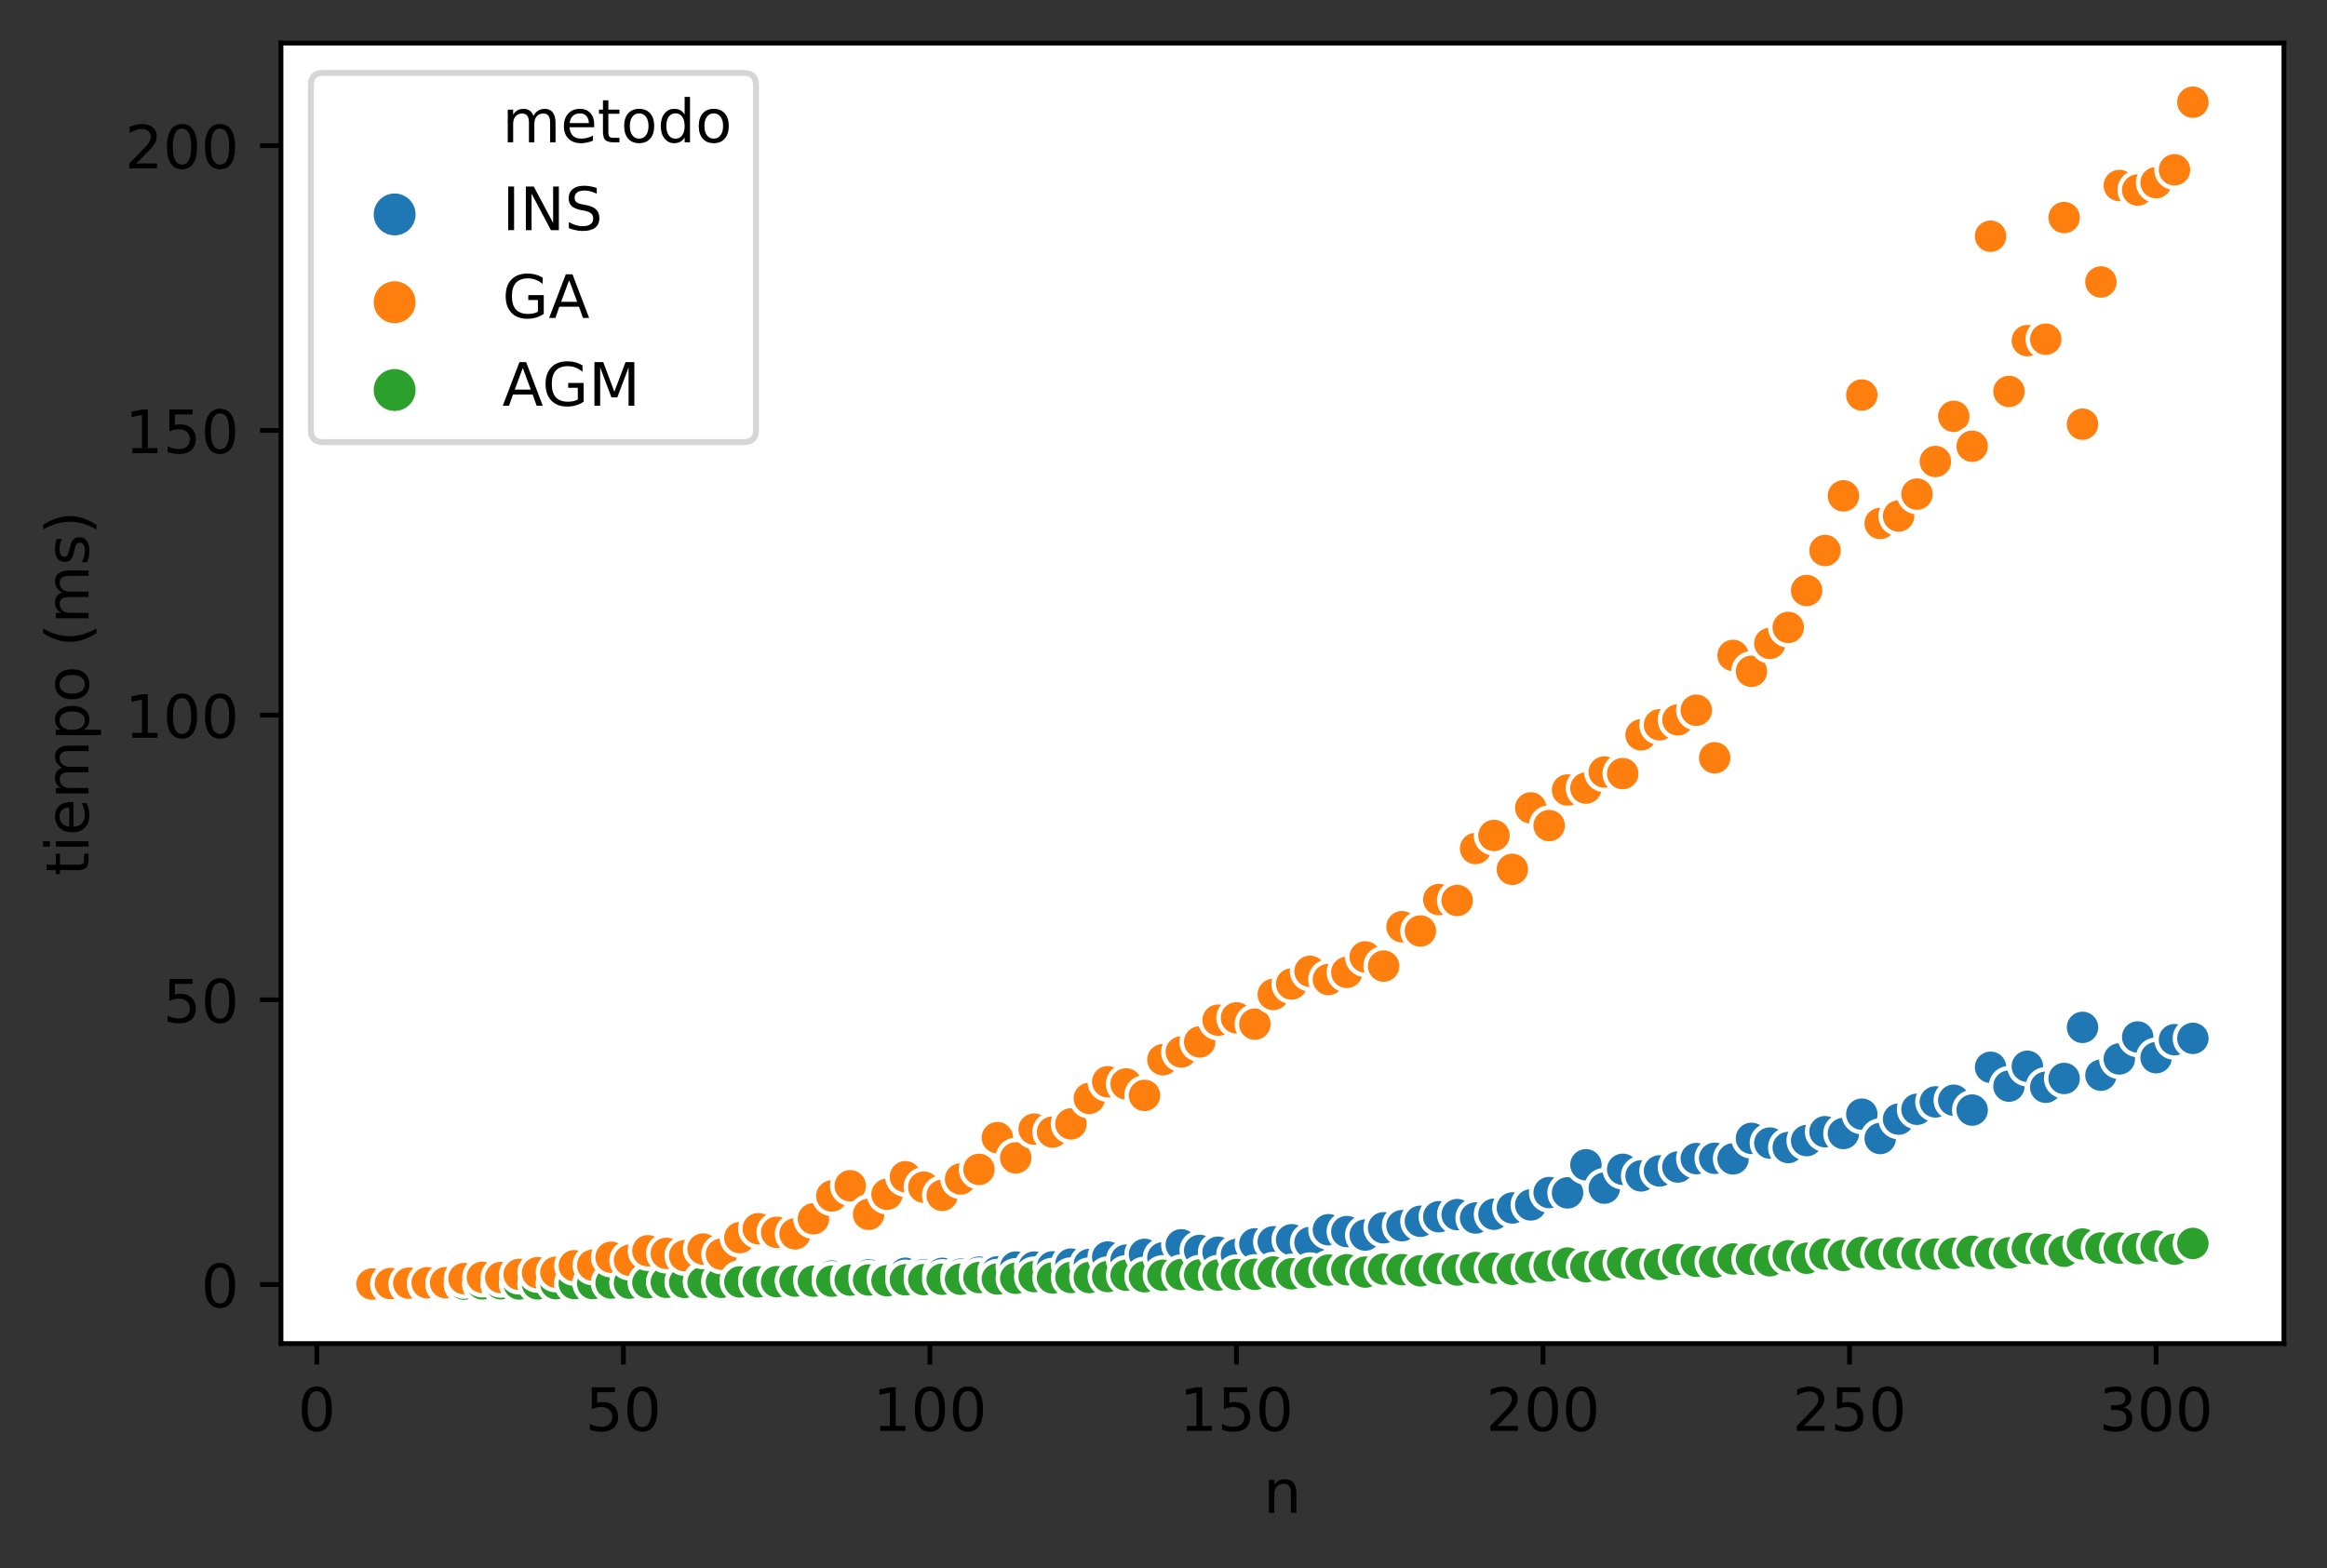 <?xml version="1.0" encoding="utf-8" standalone="no"?>
<!DOCTYPE svg PUBLIC "-//W3C//DTD SVG 1.1//EN"
  "http://www.w3.org/Graphics/SVG/1.1/DTD/svg11.dtd">
<!-- Created with matplotlib (https://matplotlib.org/) -->
<svg height="262.196pt" version="1.1" viewBox="0 0 388.966 262.196" width="388.966pt" xmlns="http://www.w3.org/2000/svg" xmlns:xlink="http://www.w3.org/1999/xlink">
 <rect x="0" y="0" width="388.966" height="262.196" fill="#333333" stroke="none"/>
 <defs>
  <style type="text/css">*{stroke-linecap:butt;stroke-linejoin:round;}</style>
 </defs>
 <g id="figure_1">
  <g id="patch_1">
   <path d="M 0 262.196 
L 388.966 262.196 
L 388.966 0 
L 0 0 
z
" style="fill:none;"/>
  </g>
  <g id="axes_1">
   <g id="patch_2">
    <path d="M 46.966 224.64 
L 381.766 224.64 
L 381.766 7.2 
L 46.966 7.2 
z
" style="fill:#ffffff;"/>
   </g>
   <g id="PathCollection_1">
    <defs>
     <path d="M 0 3 
C 0.796 3 1.559 2.684 2.121 2.121 
C 2.684 1.559 3 0.796 3 -0 
C 3 -0.796 2.684 -1.559 2.121 -2.121 
C 1.559 -2.684 0.796 -3 0 -3 
C -0.796 -3 -1.559 -2.684 -2.121 -2.121 
C -2.684 -1.559 -3 -0.796 -3 0 
C -3 0.796 -2.684 1.559 -2.121 2.121 
C -1.559 2.684 -0.796 3 0 3 
z
" id="C0_0_9a4fd0b42c"/>
    </defs>
    <g clip-path="url(#p9dbfc0d8d9)">
     <use style="fill:#1f77b4;stroke:#ffffff;stroke-width:0.75;" x="62.184" xlink:href="#C0_0_9a4fd0b42c" y="214.756"/>
    </g>
    <g clip-path="url(#p9dbfc0d8d9)">
     <use style="fill:#2ca02c;stroke:#ffffff;stroke-width:0.75;" x="62.184" xlink:href="#C0_0_9a4fd0b42c" y="214.733"/>
    </g>
    <g clip-path="url(#p9dbfc0d8d9)">
     <use style="fill:#ff7f0e;stroke:#ffffff;stroke-width:0.75;" x="62.184" xlink:href="#C0_0_9a4fd0b42c" y="214.686"/>
    </g>
    <g clip-path="url(#p9dbfc0d8d9)">
     <use style="fill:#1f77b4;stroke:#ffffff;stroke-width:0.75;" x="65.258" xlink:href="#C0_0_9a4fd0b42c" y="214.75"/>
    </g>
    <g clip-path="url(#p9dbfc0d8d9)">
     <use style="fill:#2ca02c;stroke:#ffffff;stroke-width:0.75;" x="65.258" xlink:href="#C0_0_9a4fd0b42c" y="214.741"/>
    </g>
    <g clip-path="url(#p9dbfc0d8d9)">
     <use style="fill:#ff7f0e;stroke:#ffffff;stroke-width:0.75;" x="65.258" xlink:href="#C0_0_9a4fd0b42c" y="214.606"/>
    </g>
    <g clip-path="url(#p9dbfc0d8d9)">
     <use style="fill:#1f77b4;stroke:#ffffff;stroke-width:0.75;" x="68.333" xlink:href="#C0_0_9a4fd0b42c" y="214.739"/>
    </g>
    <g clip-path="url(#p9dbfc0d8d9)">
     <use style="fill:#2ca02c;stroke:#ffffff;stroke-width:0.75;" x="68.333" xlink:href="#C0_0_9a4fd0b42c" y="214.73"/>
    </g>
    <g clip-path="url(#p9dbfc0d8d9)">
     <use style="fill:#ff7f0e;stroke:#ffffff;stroke-width:0.75;" x="68.333" xlink:href="#C0_0_9a4fd0b42c" y="214.537"/>
    </g>
    <g clip-path="url(#p9dbfc0d8d9)">
     <use style="fill:#1f77b4;stroke:#ffffff;stroke-width:0.75;" x="71.407" xlink:href="#C0_0_9a4fd0b42c" y="214.738"/>
    </g>
    <g clip-path="url(#p9dbfc0d8d9)">
     <use style="fill:#2ca02c;stroke:#ffffff;stroke-width:0.75;" x="71.407" xlink:href="#C0_0_9a4fd0b42c" y="214.722"/>
    </g>
    <g clip-path="url(#p9dbfc0d8d9)">
     <use style="fill:#ff7f0e;stroke:#ffffff;stroke-width:0.75;" x="71.407" xlink:href="#C0_0_9a4fd0b42c" y="214.472"/>
    </g>
    <g clip-path="url(#p9dbfc0d8d9)">
     <use style="fill:#1f77b4;stroke:#ffffff;stroke-width:0.75;" x="74.481" xlink:href="#C0_0_9a4fd0b42c" y="214.71"/>
    </g>
    <g clip-path="url(#p9dbfc0d8d9)">
     <use style="fill:#2ca02c;stroke:#ffffff;stroke-width:0.75;" x="74.481" xlink:href="#C0_0_9a4fd0b42c" y="214.72"/>
    </g>
    <g clip-path="url(#p9dbfc0d8d9)">
     <use style="fill:#ff7f0e;stroke:#ffffff;stroke-width:0.75;" x="74.481" xlink:href="#C0_0_9a4fd0b42c" y="214.461"/>
    </g>
    <g clip-path="url(#p9dbfc0d8d9)">
     <use style="fill:#1f77b4;stroke:#ffffff;stroke-width:0.75;" x="77.556" xlink:href="#C0_0_9a4fd0b42c" y="214.707"/>
    </g>
    <g clip-path="url(#p9dbfc0d8d9)">
     <use style="fill:#2ca02c;stroke:#ffffff;stroke-width:0.75;" x="77.556" xlink:href="#C0_0_9a4fd0b42c" y="214.698"/>
    </g>
    <g clip-path="url(#p9dbfc0d8d9)">
     <use style="fill:#ff7f0e;stroke:#ffffff;stroke-width:0.75;" x="77.556" xlink:href="#C0_0_9a4fd0b42c" y="213.78"/>
    </g>
    <g clip-path="url(#p9dbfc0d8d9)">
     <use style="fill:#1f77b4;stroke:#ffffff;stroke-width:0.75;" x="80.63" xlink:href="#C0_0_9a4fd0b42c" y="214.68"/>
    </g>
    <g clip-path="url(#p9dbfc0d8d9)">
     <use style="fill:#2ca02c;stroke:#ffffff;stroke-width:0.75;" x="80.63" xlink:href="#C0_0_9a4fd0b42c" y="214.663"/>
    </g>
    <g clip-path="url(#p9dbfc0d8d9)">
     <use style="fill:#ff7f0e;stroke:#ffffff;stroke-width:0.75;" x="80.63" xlink:href="#C0_0_9a4fd0b42c" y="213.561"/>
    </g>
    <g clip-path="url(#p9dbfc0d8d9)">
     <use style="fill:#1f77b4;stroke:#ffffff;stroke-width:0.75;" x="83.704" xlink:href="#C0_0_9a4fd0b42c" y="214.647"/>
    </g>
    <g clip-path="url(#p9dbfc0d8d9)">
     <use style="fill:#2ca02c;stroke:#ffffff;stroke-width:0.75;" x="83.704" xlink:href="#C0_0_9a4fd0b42c" y="214.646"/>
    </g>
    <g clip-path="url(#p9dbfc0d8d9)">
     <use style="fill:#ff7f0e;stroke:#ffffff;stroke-width:0.75;" x="83.704" xlink:href="#C0_0_9a4fd0b42c" y="213.601"/>
    </g>
    <g clip-path="url(#p9dbfc0d8d9)">
     <use style="fill:#1f77b4;stroke:#ffffff;stroke-width:0.75;" x="86.779" xlink:href="#C0_0_9a4fd0b42c" y="214.643"/>
    </g>
    <g clip-path="url(#p9dbfc0d8d9)">
     <use style="fill:#2ca02c;stroke:#ffffff;stroke-width:0.75;" x="86.779" xlink:href="#C0_0_9a4fd0b42c" y="214.671"/>
    </g>
    <g clip-path="url(#p9dbfc0d8d9)">
     <use style="fill:#ff7f0e;stroke:#ffffff;stroke-width:0.75;" x="86.779" xlink:href="#C0_0_9a4fd0b42c" y="213.074"/>
    </g>
    <g clip-path="url(#p9dbfc0d8d9)">
     <use style="fill:#1f77b4;stroke:#ffffff;stroke-width:0.75;" x="89.853" xlink:href="#C0_0_9a4fd0b42c" y="214.632"/>
    </g>
    <g clip-path="url(#p9dbfc0d8d9)">
     <use style="fill:#2ca02c;stroke:#ffffff;stroke-width:0.75;" x="89.853" xlink:href="#C0_0_9a4fd0b42c" y="214.657"/>
    </g>
    <g clip-path="url(#p9dbfc0d8d9)">
     <use style="fill:#ff7f0e;stroke:#ffffff;stroke-width:0.75;" x="89.853" xlink:href="#C0_0_9a4fd0b42c" y="212.786"/>
    </g>
    <g clip-path="url(#p9dbfc0d8d9)">
     <use style="fill:#1f77b4;stroke:#ffffff;stroke-width:0.75;" x="92.928" xlink:href="#C0_0_9a4fd0b42c" y="214.59"/>
    </g>
    <g clip-path="url(#p9dbfc0d8d9)">
     <use style="fill:#2ca02c;stroke:#ffffff;stroke-width:0.75;" x="92.928" xlink:href="#C0_0_9a4fd0b42c" y="214.627"/>
    </g>
    <g clip-path="url(#p9dbfc0d8d9)">
     <use style="fill:#ff7f0e;stroke:#ffffff;stroke-width:0.75;" x="92.928" xlink:href="#C0_0_9a4fd0b42c" y="212.708"/>
    </g>
    <g clip-path="url(#p9dbfc0d8d9)">
     <use style="fill:#1f77b4;stroke:#ffffff;stroke-width:0.75;" x="96.002" xlink:href="#C0_0_9a4fd0b42c" y="214.553"/>
    </g>
    <g clip-path="url(#p9dbfc0d8d9)">
     <use style="fill:#2ca02c;stroke:#ffffff;stroke-width:0.75;" x="96.002" xlink:href="#C0_0_9a4fd0b42c" y="214.604"/>
    </g>
    <g clip-path="url(#p9dbfc0d8d9)">
     <use style="fill:#ff7f0e;stroke:#ffffff;stroke-width:0.75;" x="96.002" xlink:href="#C0_0_9a4fd0b42c" y="211.618"/>
    </g>
    <g clip-path="url(#p9dbfc0d8d9)">
     <use style="fill:#1f77b4;stroke:#ffffff;stroke-width:0.75;" x="99.076" xlink:href="#C0_0_9a4fd0b42c" y="214.532"/>
    </g>
    <g clip-path="url(#p9dbfc0d8d9)">
     <use style="fill:#2ca02c;stroke:#ffffff;stroke-width:0.75;" x="99.076" xlink:href="#C0_0_9a4fd0b42c" y="214.604"/>
    </g>
    <g clip-path="url(#p9dbfc0d8d9)">
     <use style="fill:#ff7f0e;stroke:#ffffff;stroke-width:0.75;" x="99.076" xlink:href="#C0_0_9a4fd0b42c" y="211.53"/>
    </g>
    <g clip-path="url(#p9dbfc0d8d9)">
     <use style="fill:#1f77b4;stroke:#ffffff;stroke-width:0.75;" x="102.151" xlink:href="#C0_0_9a4fd0b42c" y="214.47"/>
    </g>
    <g clip-path="url(#p9dbfc0d8d9)">
     <use style="fill:#2ca02c;stroke:#ffffff;stroke-width:0.75;" x="102.151" xlink:href="#C0_0_9a4fd0b42c" y="214.522"/>
    </g>
    <g clip-path="url(#p9dbfc0d8d9)">
     <use style="fill:#ff7f0e;stroke:#ffffff;stroke-width:0.75;" x="102.151" xlink:href="#C0_0_9a4fd0b42c" y="210.209"/>
    </g>
    <g clip-path="url(#p9dbfc0d8d9)">
     <use style="fill:#1f77b4;stroke:#ffffff;stroke-width:0.75;" x="105.225" xlink:href="#C0_0_9a4fd0b42c" y="214.477"/>
    </g>
    <g clip-path="url(#p9dbfc0d8d9)">
     <use style="fill:#2ca02c;stroke:#ffffff;stroke-width:0.75;" x="105.225" xlink:href="#C0_0_9a4fd0b42c" y="214.541"/>
    </g>
    <g clip-path="url(#p9dbfc0d8d9)">
     <use style="fill:#ff7f0e;stroke:#ffffff;stroke-width:0.75;" x="105.225" xlink:href="#C0_0_9a4fd0b42c" y="210.718"/>
    </g>
    <g clip-path="url(#p9dbfc0d8d9)">
     <use style="fill:#1f77b4;stroke:#ffffff;stroke-width:0.75;" x="108.3" xlink:href="#C0_0_9a4fd0b42c" y="214.44"/>
    </g>
    <g clip-path="url(#p9dbfc0d8d9)">
     <use style="fill:#2ca02c;stroke:#ffffff;stroke-width:0.75;" x="108.3" xlink:href="#C0_0_9a4fd0b42c" y="214.459"/>
    </g>
    <g clip-path="url(#p9dbfc0d8d9)">
     <use style="fill:#ff7f0e;stroke:#ffffff;stroke-width:0.75;" x="108.3" xlink:href="#C0_0_9a4fd0b42c" y="209.127"/>
    </g>
    <g clip-path="url(#p9dbfc0d8d9)">
     <use style="fill:#1f77b4;stroke:#ffffff;stroke-width:0.75;" x="111.374" xlink:href="#C0_0_9a4fd0b42c" y="214.298"/>
    </g>
    <g clip-path="url(#p9dbfc0d8d9)">
     <use style="fill:#2ca02c;stroke:#ffffff;stroke-width:0.75;" x="111.374" xlink:href="#C0_0_9a4fd0b42c" y="214.398"/>
    </g>
    <g clip-path="url(#p9dbfc0d8d9)">
     <use style="fill:#ff7f0e;stroke:#ffffff;stroke-width:0.75;" x="111.374" xlink:href="#C0_0_9a4fd0b42c" y="209.558"/>
    </g>
    <g clip-path="url(#p9dbfc0d8d9)">
     <use style="fill:#1f77b4;stroke:#ffffff;stroke-width:0.75;" x="114.448" xlink:href="#C0_0_9a4fd0b42c" y="214.294"/>
    </g>
    <g clip-path="url(#p9dbfc0d8d9)">
     <use style="fill:#2ca02c;stroke:#ffffff;stroke-width:0.75;" x="114.448" xlink:href="#C0_0_9a4fd0b42c" y="214.417"/>
    </g>
    <g clip-path="url(#p9dbfc0d8d9)">
     <use style="fill:#ff7f0e;stroke:#ffffff;stroke-width:0.75;" x="114.448" xlink:href="#C0_0_9a4fd0b42c" y="209.951"/>
    </g>
    <g clip-path="url(#p9dbfc0d8d9)">
     <use style="fill:#1f77b4;stroke:#ffffff;stroke-width:0.75;" x="117.523" xlink:href="#C0_0_9a4fd0b42c" y="214.18"/>
    </g>
    <g clip-path="url(#p9dbfc0d8d9)">
     <use style="fill:#2ca02c;stroke:#ffffff;stroke-width:0.75;" x="117.523" xlink:href="#C0_0_9a4fd0b42c" y="214.408"/>
    </g>
    <g clip-path="url(#p9dbfc0d8d9)">
     <use style="fill:#ff7f0e;stroke:#ffffff;stroke-width:0.75;" x="117.523" xlink:href="#C0_0_9a4fd0b42c" y="208.836"/>
    </g>
    <g clip-path="url(#p9dbfc0d8d9)">
     <use style="fill:#1f77b4;stroke:#ffffff;stroke-width:0.75;" x="120.597" xlink:href="#C0_0_9a4fd0b42c" y="214.088"/>
    </g>
    <g clip-path="url(#p9dbfc0d8d9)">
     <use style="fill:#2ca02c;stroke:#ffffff;stroke-width:0.75;" x="120.597" xlink:href="#C0_0_9a4fd0b42c" y="214.396"/>
    </g>
    <g clip-path="url(#p9dbfc0d8d9)">
     <use style="fill:#ff7f0e;stroke:#ffffff;stroke-width:0.75;" x="120.597" xlink:href="#C0_0_9a4fd0b42c" y="209.697"/>
    </g>
    <g clip-path="url(#p9dbfc0d8d9)">
     <use style="fill:#1f77b4;stroke:#ffffff;stroke-width:0.75;" x="123.671" xlink:href="#C0_0_9a4fd0b42c" y="214.075"/>
    </g>
    <g clip-path="url(#p9dbfc0d8d9)">
     <use style="fill:#2ca02c;stroke:#ffffff;stroke-width:0.75;" x="123.671" xlink:href="#C0_0_9a4fd0b42c" y="214.332"/>
    </g>
    <g clip-path="url(#p9dbfc0d8d9)">
     <use style="fill:#ff7f0e;stroke:#ffffff;stroke-width:0.75;" x="123.671" xlink:href="#C0_0_9a4fd0b42c" y="206.928"/>
    </g>
    <g clip-path="url(#p9dbfc0d8d9)">
     <use style="fill:#1f77b4;stroke:#ffffff;stroke-width:0.75;" x="126.746" xlink:href="#C0_0_9a4fd0b42c" y="214.097"/>
    </g>
    <g clip-path="url(#p9dbfc0d8d9)">
     <use style="fill:#2ca02c;stroke:#ffffff;stroke-width:0.75;" x="126.746" xlink:href="#C0_0_9a4fd0b42c" y="214.315"/>
    </g>
    <g clip-path="url(#p9dbfc0d8d9)">
     <use style="fill:#ff7f0e;stroke:#ffffff;stroke-width:0.75;" x="126.746" xlink:href="#C0_0_9a4fd0b42c" y="205.437"/>
    </g>
    <g clip-path="url(#p9dbfc0d8d9)">
     <use style="fill:#1f77b4;stroke:#ffffff;stroke-width:0.75;" x="129.82" xlink:href="#C0_0_9a4fd0b42c" y="213.931"/>
    </g>
    <g clip-path="url(#p9dbfc0d8d9)">
     <use style="fill:#2ca02c;stroke:#ffffff;stroke-width:0.75;" x="129.82" xlink:href="#C0_0_9a4fd0b42c" y="214.289"/>
    </g>
    <g clip-path="url(#p9dbfc0d8d9)">
     <use style="fill:#ff7f0e;stroke:#ffffff;stroke-width:0.75;" x="129.82" xlink:href="#C0_0_9a4fd0b42c" y="206.036"/>
    </g>
    <g clip-path="url(#p9dbfc0d8d9)">
     <use style="fill:#1f77b4;stroke:#ffffff;stroke-width:0.75;" x="132.895" xlink:href="#C0_0_9a4fd0b42c" y="214.042"/>
    </g>
    <g clip-path="url(#p9dbfc0d8d9)">
     <use style="fill:#2ca02c;stroke:#ffffff;stroke-width:0.75;" x="132.895" xlink:href="#C0_0_9a4fd0b42c" y="214.193"/>
    </g>
    <g clip-path="url(#p9dbfc0d8d9)">
     <use style="fill:#ff7f0e;stroke:#ffffff;stroke-width:0.75;" x="132.895" xlink:href="#C0_0_9a4fd0b42c" y="206.299"/>
    </g>
    <g clip-path="url(#p9dbfc0d8d9)">
     <use style="fill:#1f77b4;stroke:#ffffff;stroke-width:0.75;" x="135.969" xlink:href="#C0_0_9a4fd0b42c" y="213.749"/>
    </g>
    <g clip-path="url(#p9dbfc0d8d9)">
     <use style="fill:#2ca02c;stroke:#ffffff;stroke-width:0.75;" x="135.969" xlink:href="#C0_0_9a4fd0b42c" y="214.207"/>
    </g>
    <g clip-path="url(#p9dbfc0d8d9)">
     <use style="fill:#ff7f0e;stroke:#ffffff;stroke-width:0.75;" x="135.969" xlink:href="#C0_0_9a4fd0b42c" y="203.776"/>
    </g>
    <g clip-path="url(#p9dbfc0d8d9)">
     <use style="fill:#1f77b4;stroke:#ffffff;stroke-width:0.75;" x="139.043" xlink:href="#C0_0_9a4fd0b42c" y="213.351"/>
    </g>
    <g clip-path="url(#p9dbfc0d8d9)">
     <use style="fill:#2ca02c;stroke:#ffffff;stroke-width:0.75;" x="139.043" xlink:href="#C0_0_9a4fd0b42c" y="214.2"/>
    </g>
    <g clip-path="url(#p9dbfc0d8d9)">
     <use style="fill:#ff7f0e;stroke:#ffffff;stroke-width:0.75;" x="139.043" xlink:href="#C0_0_9a4fd0b42c" y="199.96"/>
    </g>
    <g clip-path="url(#p9dbfc0d8d9)">
     <use style="fill:#1f77b4;stroke:#ffffff;stroke-width:0.75;" x="142.118" xlink:href="#C0_0_9a4fd0b42c" y="213.429"/>
    </g>
    <g clip-path="url(#p9dbfc0d8d9)">
     <use style="fill:#2ca02c;stroke:#ffffff;stroke-width:0.75;" x="142.118" xlink:href="#C0_0_9a4fd0b42c" y="214.036"/>
    </g>
    <g clip-path="url(#p9dbfc0d8d9)">
     <use style="fill:#ff7f0e;stroke:#ffffff;stroke-width:0.75;" x="142.118" xlink:href="#C0_0_9a4fd0b42c" y="198.256"/>
    </g>
    <g clip-path="url(#p9dbfc0d8d9)">
     <use style="fill:#1f77b4;stroke:#ffffff;stroke-width:0.75;" x="145.192" xlink:href="#C0_0_9a4fd0b42c" y="213.161"/>
    </g>
    <g clip-path="url(#p9dbfc0d8d9)">
     <use style="fill:#2ca02c;stroke:#ffffff;stroke-width:0.75;" x="145.192" xlink:href="#C0_0_9a4fd0b42c" y="214.015"/>
    </g>
    <g clip-path="url(#p9dbfc0d8d9)">
     <use style="fill:#ff7f0e;stroke:#ffffff;stroke-width:0.75;" x="145.192" xlink:href="#C0_0_9a4fd0b42c" y="203.034"/>
    </g>
    <g clip-path="url(#p9dbfc0d8d9)">
     <use style="fill:#1f77b4;stroke:#ffffff;stroke-width:0.75;" x="148.266" xlink:href="#C0_0_9a4fd0b42c" y="213.486"/>
    </g>
    <g clip-path="url(#p9dbfc0d8d9)">
     <use style="fill:#2ca02c;stroke:#ffffff;stroke-width:0.75;" x="148.266" xlink:href="#C0_0_9a4fd0b42c" y="214.131"/>
    </g>
    <g clip-path="url(#p9dbfc0d8d9)">
     <use style="fill:#ff7f0e;stroke:#ffffff;stroke-width:0.75;" x="148.266" xlink:href="#C0_0_9a4fd0b42c" y="199.678"/>
    </g>
    <g clip-path="url(#p9dbfc0d8d9)">
     <use style="fill:#1f77b4;stroke:#ffffff;stroke-width:0.75;" x="151.341" xlink:href="#C0_0_9a4fd0b42c" y="212.885"/>
    </g>
    <g clip-path="url(#p9dbfc0d8d9)">
     <use style="fill:#2ca02c;stroke:#ffffff;stroke-width:0.75;" x="151.341" xlink:href="#C0_0_9a4fd0b42c" y="213.976"/>
    </g>
    <g clip-path="url(#p9dbfc0d8d9)">
     <use style="fill:#ff7f0e;stroke:#ffffff;stroke-width:0.75;" x="151.341" xlink:href="#C0_0_9a4fd0b42c" y="196.743"/>
    </g>
    <g clip-path="url(#p9dbfc0d8d9)">
     <use style="fill:#1f77b4;stroke:#ffffff;stroke-width:0.75;" x="154.415" xlink:href="#C0_0_9a4fd0b42c" y="213.125"/>
    </g>
    <g clip-path="url(#p9dbfc0d8d9)">
     <use style="fill:#2ca02c;stroke:#ffffff;stroke-width:0.75;" x="154.415" xlink:href="#C0_0_9a4fd0b42c" y="213.949"/>
    </g>
    <g clip-path="url(#p9dbfc0d8d9)">
     <use style="fill:#ff7f0e;stroke:#ffffff;stroke-width:0.75;" x="154.415" xlink:href="#C0_0_9a4fd0b42c" y="198.491"/>
    </g>
    <g clip-path="url(#p9dbfc0d8d9)">
     <use style="fill:#1f77b4;stroke:#ffffff;stroke-width:0.75;" x="157.49" xlink:href="#C0_0_9a4fd0b42c" y="212.9"/>
    </g>
    <g clip-path="url(#p9dbfc0d8d9)">
     <use style="fill:#2ca02c;stroke:#ffffff;stroke-width:0.75;" x="157.49" xlink:href="#C0_0_9a4fd0b42c" y="213.888"/>
    </g>
    <g clip-path="url(#p9dbfc0d8d9)">
     <use style="fill:#ff7f0e;stroke:#ffffff;stroke-width:0.75;" x="157.49" xlink:href="#C0_0_9a4fd0b42c" y="199.859"/>
    </g>
    <g clip-path="url(#p9dbfc0d8d9)">
     <use style="fill:#1f77b4;stroke:#ffffff;stroke-width:0.75;" x="160.564" xlink:href="#C0_0_9a4fd0b42c" y="213.04"/>
    </g>
    <g clip-path="url(#p9dbfc0d8d9)">
     <use style="fill:#2ca02c;stroke:#ffffff;stroke-width:0.75;" x="160.564" xlink:href="#C0_0_9a4fd0b42c" y="213.883"/>
    </g>
    <g clip-path="url(#p9dbfc0d8d9)">
     <use style="fill:#ff7f0e;stroke:#ffffff;stroke-width:0.75;" x="160.564" xlink:href="#C0_0_9a4fd0b42c" y="197.122"/>
    </g>
    <g clip-path="url(#p9dbfc0d8d9)">
     <use style="fill:#1f77b4;stroke:#ffffff;stroke-width:0.75;" x="163.638" xlink:href="#C0_0_9a4fd0b42c" y="212.704"/>
    </g>
    <g clip-path="url(#p9dbfc0d8d9)">
     <use style="fill:#2ca02c;stroke:#ffffff;stroke-width:0.75;" x="163.638" xlink:href="#C0_0_9a4fd0b42c" y="213.599"/>
    </g>
    <g clip-path="url(#p9dbfc0d8d9)">
     <use style="fill:#ff7f0e;stroke:#ffffff;stroke-width:0.75;" x="163.638" xlink:href="#C0_0_9a4fd0b42c" y="195.514"/>
    </g>
    <g clip-path="url(#p9dbfc0d8d9)">
     <use style="fill:#1f77b4;stroke:#ffffff;stroke-width:0.75;" x="166.713" xlink:href="#C0_0_9a4fd0b42c" y="212.646"/>
    </g>
    <g clip-path="url(#p9dbfc0d8d9)">
     <use style="fill:#2ca02c;stroke:#ffffff;stroke-width:0.75;" x="166.713" xlink:href="#C0_0_9a4fd0b42c" y="213.84"/>
    </g>
    <g clip-path="url(#p9dbfc0d8d9)">
     <use style="fill:#ff7f0e;stroke:#ffffff;stroke-width:0.75;" x="166.713" xlink:href="#C0_0_9a4fd0b42c" y="190.207"/>
    </g>
    <g clip-path="url(#p9dbfc0d8d9)">
     <use style="fill:#1f77b4;stroke:#ffffff;stroke-width:0.75;" x="169.787" xlink:href="#C0_0_9a4fd0b42c" y="211.848"/>
    </g>
    <g clip-path="url(#p9dbfc0d8d9)">
     <use style="fill:#2ca02c;stroke:#ffffff;stroke-width:0.75;" x="169.787" xlink:href="#C0_0_9a4fd0b42c" y="213.723"/>
    </g>
    <g clip-path="url(#p9dbfc0d8d9)">
     <use style="fill:#ff7f0e;stroke:#ffffff;stroke-width:0.75;" x="169.787" xlink:href="#C0_0_9a4fd0b42c" y="193.593"/>
    </g>
    <g clip-path="url(#p9dbfc0d8d9)">
     <use style="fill:#1f77b4;stroke:#ffffff;stroke-width:0.75;" x="172.861" xlink:href="#C0_0_9a4fd0b42c" y="211.854"/>
    </g>
    <g clip-path="url(#p9dbfc0d8d9)">
     <use style="fill:#2ca02c;stroke:#ffffff;stroke-width:0.75;" x="172.861" xlink:href="#C0_0_9a4fd0b42c" y="213.443"/>
    </g>
    <g clip-path="url(#p9dbfc0d8d9)">
     <use style="fill:#ff7f0e;stroke:#ffffff;stroke-width:0.75;" x="172.861" xlink:href="#C0_0_9a4fd0b42c" y="188.785"/>
    </g>
    <g clip-path="url(#p9dbfc0d8d9)">
     <use style="fill:#1f77b4;stroke:#ffffff;stroke-width:0.75;" x="175.936" xlink:href="#C0_0_9a4fd0b42c" y="211.812"/>
    </g>
    <g clip-path="url(#p9dbfc0d8d9)">
     <use style="fill:#2ca02c;stroke:#ffffff;stroke-width:0.75;" x="175.936" xlink:href="#C0_0_9a4fd0b42c" y="213.662"/>
    </g>
    <g clip-path="url(#p9dbfc0d8d9)">
     <use style="fill:#ff7f0e;stroke:#ffffff;stroke-width:0.75;" x="175.936" xlink:href="#C0_0_9a4fd0b42c" y="189.274"/>
    </g>
    <g clip-path="url(#p9dbfc0d8d9)">
     <use style="fill:#1f77b4;stroke:#ffffff;stroke-width:0.75;" x="179.01" xlink:href="#C0_0_9a4fd0b42c" y="211.353"/>
    </g>
    <g clip-path="url(#p9dbfc0d8d9)">
     <use style="fill:#2ca02c;stroke:#ffffff;stroke-width:0.75;" x="179.01" xlink:href="#C0_0_9a4fd0b42c" y="213.594"/>
    </g>
    <g clip-path="url(#p9dbfc0d8d9)">
     <use style="fill:#ff7f0e;stroke:#ffffff;stroke-width:0.75;" x="179.01" xlink:href="#C0_0_9a4fd0b42c" y="187.913"/>
    </g>
    <g clip-path="url(#p9dbfc0d8d9)">
     <use style="fill:#1f77b4;stroke:#ffffff;stroke-width:0.75;" x="182.085" xlink:href="#C0_0_9a4fd0b42c" y="211.415"/>
    </g>
    <g clip-path="url(#p9dbfc0d8d9)">
     <use style="fill:#2ca02c;stroke:#ffffff;stroke-width:0.75;" x="182.085" xlink:href="#C0_0_9a4fd0b42c" y="213.599"/>
    </g>
    <g clip-path="url(#p9dbfc0d8d9)">
     <use style="fill:#ff7f0e;stroke:#ffffff;stroke-width:0.75;" x="182.085" xlink:href="#C0_0_9a4fd0b42c" y="183.642"/>
    </g>
    <g clip-path="url(#p9dbfc0d8d9)">
     <use style="fill:#1f77b4;stroke:#ffffff;stroke-width:0.75;" x="185.159" xlink:href="#C0_0_9a4fd0b42c" y="210.167"/>
    </g>
    <g clip-path="url(#p9dbfc0d8d9)">
     <use style="fill:#2ca02c;stroke:#ffffff;stroke-width:0.75;" x="185.159" xlink:href="#C0_0_9a4fd0b42c" y="213.431"/>
    </g>
    <g clip-path="url(#p9dbfc0d8d9)">
     <use style="fill:#ff7f0e;stroke:#ffffff;stroke-width:0.75;" x="185.159" xlink:href="#C0_0_9a4fd0b42c" y="180.86"/>
    </g>
    <g clip-path="url(#p9dbfc0d8d9)">
     <use style="fill:#1f77b4;stroke:#ffffff;stroke-width:0.75;" x="188.233" xlink:href="#C0_0_9a4fd0b42c" y="210.685"/>
    </g>
    <g clip-path="url(#p9dbfc0d8d9)">
     <use style="fill:#2ca02c;stroke:#ffffff;stroke-width:0.75;" x="188.233" xlink:href="#C0_0_9a4fd0b42c" y="213.216"/>
    </g>
    <g clip-path="url(#p9dbfc0d8d9)">
     <use style="fill:#ff7f0e;stroke:#ffffff;stroke-width:0.75;" x="188.233" xlink:href="#C0_0_9a4fd0b42c" y="181.223"/>
    </g>
    <g clip-path="url(#p9dbfc0d8d9)">
     <use style="fill:#1f77b4;stroke:#ffffff;stroke-width:0.75;" x="191.308" xlink:href="#C0_0_9a4fd0b42c" y="209.724"/>
    </g>
    <g clip-path="url(#p9dbfc0d8d9)">
     <use style="fill:#2ca02c;stroke:#ffffff;stroke-width:0.75;" x="191.308" xlink:href="#C0_0_9a4fd0b42c" y="213.466"/>
    </g>
    <g clip-path="url(#p9dbfc0d8d9)">
     <use style="fill:#ff7f0e;stroke:#ffffff;stroke-width:0.75;" x="191.308" xlink:href="#C0_0_9a4fd0b42c" y="183.151"/>
    </g>
    <g clip-path="url(#p9dbfc0d8d9)">
     <use style="fill:#1f77b4;stroke:#ffffff;stroke-width:0.75;" x="194.382" xlink:href="#C0_0_9a4fd0b42c" y="210.304"/>
    </g>
    <g clip-path="url(#p9dbfc0d8d9)">
     <use style="fill:#2ca02c;stroke:#ffffff;stroke-width:0.75;" x="194.382" xlink:href="#C0_0_9a4fd0b42c" y="213.22"/>
    </g>
    <g clip-path="url(#p9dbfc0d8d9)">
     <use style="fill:#ff7f0e;stroke:#ffffff;stroke-width:0.75;" x="194.382" xlink:href="#C0_0_9a4fd0b42c" y="177.179"/>
    </g>
    <g clip-path="url(#p9dbfc0d8d9)">
     <use style="fill:#1f77b4;stroke:#ffffff;stroke-width:0.75;" x="197.457" xlink:href="#C0_0_9a4fd0b42c" y="208.127"/>
    </g>
    <g clip-path="url(#p9dbfc0d8d9)">
     <use style="fill:#2ca02c;stroke:#ffffff;stroke-width:0.75;" x="197.457" xlink:href="#C0_0_9a4fd0b42c" y="213.095"/>
    </g>
    <g clip-path="url(#p9dbfc0d8d9)">
     <use style="fill:#ff7f0e;stroke:#ffffff;stroke-width:0.75;" x="197.457" xlink:href="#C0_0_9a4fd0b42c" y="175.885"/>
    </g>
    <g clip-path="url(#p9dbfc0d8d9)">
     <use style="fill:#1f77b4;stroke:#ffffff;stroke-width:0.75;" x="200.531" xlink:href="#C0_0_9a4fd0b42c" y="209.068"/>
    </g>
    <g clip-path="url(#p9dbfc0d8d9)">
     <use style="fill:#2ca02c;stroke:#ffffff;stroke-width:0.75;" x="200.531" xlink:href="#C0_0_9a4fd0b42c" y="213.169"/>
    </g>
    <g clip-path="url(#p9dbfc0d8d9)">
     <use style="fill:#ff7f0e;stroke:#ffffff;stroke-width:0.75;" x="200.531" xlink:href="#C0_0_9a4fd0b42c" y="174.202"/>
    </g>
    <g clip-path="url(#p9dbfc0d8d9)">
     <use style="fill:#1f77b4;stroke:#ffffff;stroke-width:0.75;" x="203.605" xlink:href="#C0_0_9a4fd0b42c" y="209.368"/>
    </g>
    <g clip-path="url(#p9dbfc0d8d9)">
     <use style="fill:#2ca02c;stroke:#ffffff;stroke-width:0.75;" x="203.605" xlink:href="#C0_0_9a4fd0b42c" y="213.18"/>
    </g>
    <g clip-path="url(#p9dbfc0d8d9)">
     <use style="fill:#ff7f0e;stroke:#ffffff;stroke-width:0.75;" x="203.605" xlink:href="#C0_0_9a4fd0b42c" y="170.569"/>
    </g>
    <g clip-path="url(#p9dbfc0d8d9)">
     <use style="fill:#1f77b4;stroke:#ffffff;stroke-width:0.75;" x="206.68" xlink:href="#C0_0_9a4fd0b42c" y="209.741"/>
    </g>
    <g clip-path="url(#p9dbfc0d8d9)">
     <use style="fill:#2ca02c;stroke:#ffffff;stroke-width:0.75;" x="206.68" xlink:href="#C0_0_9a4fd0b42c" y="213.095"/>
    </g>
    <g clip-path="url(#p9dbfc0d8d9)">
     <use style="fill:#ff7f0e;stroke:#ffffff;stroke-width:0.75;" x="206.68" xlink:href="#C0_0_9a4fd0b42c" y="170.18"/>
    </g>
    <g clip-path="url(#p9dbfc0d8d9)">
     <use style="fill:#1f77b4;stroke:#ffffff;stroke-width:0.75;" x="209.754" xlink:href="#C0_0_9a4fd0b42c" y="207.967"/>
    </g>
    <g clip-path="url(#p9dbfc0d8d9)">
     <use style="fill:#2ca02c;stroke:#ffffff;stroke-width:0.75;" x="209.754" xlink:href="#C0_0_9a4fd0b42c" y="213.064"/>
    </g>
    <g clip-path="url(#p9dbfc0d8d9)">
     <use style="fill:#ff7f0e;stroke:#ffffff;stroke-width:0.75;" x="209.754" xlink:href="#C0_0_9a4fd0b42c" y="171.232"/>
    </g>
    <g clip-path="url(#p9dbfc0d8d9)">
     <use style="fill:#1f77b4;stroke:#ffffff;stroke-width:0.75;" x="212.828" xlink:href="#C0_0_9a4fd0b42c" y="207.623"/>
    </g>
    <g clip-path="url(#p9dbfc0d8d9)">
     <use style="fill:#2ca02c;stroke:#ffffff;stroke-width:0.75;" x="212.828" xlink:href="#C0_0_9a4fd0b42c" y="212.67"/>
    </g>
    <g clip-path="url(#p9dbfc0d8d9)">
     <use style="fill:#ff7f0e;stroke:#ffffff;stroke-width:0.75;" x="212.828" xlink:href="#C0_0_9a4fd0b42c" y="166.274"/>
    </g>
    <g clip-path="url(#p9dbfc0d8d9)">
     <use style="fill:#1f77b4;stroke:#ffffff;stroke-width:0.75;" x="215.903" xlink:href="#C0_0_9a4fd0b42c" y="207.282"/>
    </g>
    <g clip-path="url(#p9dbfc0d8d9)">
     <use style="fill:#2ca02c;stroke:#ffffff;stroke-width:0.75;" x="215.903" xlink:href="#C0_0_9a4fd0b42c" y="212.972"/>
    </g>
    <g clip-path="url(#p9dbfc0d8d9)">
     <use style="fill:#ff7f0e;stroke:#ffffff;stroke-width:0.75;" x="215.903" xlink:href="#C0_0_9a4fd0b42c" y="164.516"/>
    </g>
    <g clip-path="url(#p9dbfc0d8d9)">
     <use style="fill:#1f77b4;stroke:#ffffff;stroke-width:0.75;" x="218.977" xlink:href="#C0_0_9a4fd0b42c" y="207.74"/>
    </g>
    <g clip-path="url(#p9dbfc0d8d9)">
     <use style="fill:#2ca02c;stroke:#ffffff;stroke-width:0.75;" x="218.977" xlink:href="#C0_0_9a4fd0b42c" y="212.755"/>
    </g>
    <g clip-path="url(#p9dbfc0d8d9)">
     <use style="fill:#ff7f0e;stroke:#ffffff;stroke-width:0.75;" x="218.977" xlink:href="#C0_0_9a4fd0b42c" y="162.401"/>
    </g>
    <g clip-path="url(#p9dbfc0d8d9)">
     <use style="fill:#1f77b4;stroke:#ffffff;stroke-width:0.75;" x="222.052" xlink:href="#C0_0_9a4fd0b42c" y="205.607"/>
    </g>
    <g clip-path="url(#p9dbfc0d8d9)">
     <use style="fill:#2ca02c;stroke:#ffffff;stroke-width:0.75;" x="222.052" xlink:href="#C0_0_9a4fd0b42c" y="212.356"/>
    </g>
    <g clip-path="url(#p9dbfc0d8d9)">
     <use style="fill:#ff7f0e;stroke:#ffffff;stroke-width:0.75;" x="222.052" xlink:href="#C0_0_9a4fd0b42c" y="163.766"/>
    </g>
    <g clip-path="url(#p9dbfc0d8d9)">
     <use style="fill:#1f77b4;stroke:#ffffff;stroke-width:0.75;" x="225.126" xlink:href="#C0_0_9a4fd0b42c" y="205.915"/>
    </g>
    <g clip-path="url(#p9dbfc0d8d9)">
     <use style="fill:#2ca02c;stroke:#ffffff;stroke-width:0.75;" x="225.126" xlink:href="#C0_0_9a4fd0b42c" y="212.296"/>
    </g>
    <g clip-path="url(#p9dbfc0d8d9)">
     <use style="fill:#ff7f0e;stroke:#ffffff;stroke-width:0.75;" x="225.126" xlink:href="#C0_0_9a4fd0b42c" y="162.575"/>
    </g>
    <g clip-path="url(#p9dbfc0d8d9)">
     <use style="fill:#1f77b4;stroke:#ffffff;stroke-width:0.75;" x="228.2" xlink:href="#C0_0_9a4fd0b42c" y="206.494"/>
    </g>
    <g clip-path="url(#p9dbfc0d8d9)">
     <use style="fill:#2ca02c;stroke:#ffffff;stroke-width:0.75;" x="228.2" xlink:href="#C0_0_9a4fd0b42c" y="212.688"/>
    </g>
    <g clip-path="url(#p9dbfc0d8d9)">
     <use style="fill:#ff7f0e;stroke:#ffffff;stroke-width:0.75;" x="228.2" xlink:href="#C0_0_9a4fd0b42c" y="159.989"/>
    </g>
    <g clip-path="url(#p9dbfc0d8d9)">
     <use style="fill:#1f77b4;stroke:#ffffff;stroke-width:0.75;" x="231.275" xlink:href="#C0_0_9a4fd0b42c" y="205.282"/>
    </g>
    <g clip-path="url(#p9dbfc0d8d9)">
     <use style="fill:#2ca02c;stroke:#ffffff;stroke-width:0.75;" x="231.275" xlink:href="#C0_0_9a4fd0b42c" y="212.195"/>
    </g>
    <g clip-path="url(#p9dbfc0d8d9)">
     <use style="fill:#ff7f0e;stroke:#ffffff;stroke-width:0.75;" x="231.275" xlink:href="#C0_0_9a4fd0b42c" y="161.526"/>
    </g>
    <g clip-path="url(#p9dbfc0d8d9)">
     <use style="fill:#1f77b4;stroke:#ffffff;stroke-width:0.75;" x="234.349" xlink:href="#C0_0_9a4fd0b42c" y="204.932"/>
    </g>
    <g clip-path="url(#p9dbfc0d8d9)">
     <use style="fill:#2ca02c;stroke:#ffffff;stroke-width:0.75;" x="234.349" xlink:href="#C0_0_9a4fd0b42c" y="212.279"/>
    </g>
    <g clip-path="url(#p9dbfc0d8d9)">
     <use style="fill:#ff7f0e;stroke:#ffffff;stroke-width:0.75;" x="234.349" xlink:href="#C0_0_9a4fd0b42c" y="154.943"/>
    </g>
    <g clip-path="url(#p9dbfc0d8d9)">
     <use style="fill:#1f77b4;stroke:#ffffff;stroke-width:0.75;" x="237.423" xlink:href="#C0_0_9a4fd0b42c" y="204.19"/>
    </g>
    <g clip-path="url(#p9dbfc0d8d9)">
     <use style="fill:#2ca02c;stroke:#ffffff;stroke-width:0.75;" x="237.423" xlink:href="#C0_0_9a4fd0b42c" y="212.473"/>
    </g>
    <g clip-path="url(#p9dbfc0d8d9)">
     <use style="fill:#ff7f0e;stroke:#ffffff;stroke-width:0.75;" x="237.423" xlink:href="#C0_0_9a4fd0b42c" y="155.655"/>
    </g>
    <g clip-path="url(#p9dbfc0d8d9)">
     <use style="fill:#1f77b4;stroke:#ffffff;stroke-width:0.75;" x="240.498" xlink:href="#C0_0_9a4fd0b42c" y="203.432"/>
    </g>
    <g clip-path="url(#p9dbfc0d8d9)">
     <use style="fill:#2ca02c;stroke:#ffffff;stroke-width:0.75;" x="240.498" xlink:href="#C0_0_9a4fd0b42c" y="212.089"/>
    </g>
    <g clip-path="url(#p9dbfc0d8d9)">
     <use style="fill:#ff7f0e;stroke:#ffffff;stroke-width:0.75;" x="240.498" xlink:href="#C0_0_9a4fd0b42c" y="150.402"/>
    </g>
    <g clip-path="url(#p9dbfc0d8d9)">
     <use style="fill:#1f77b4;stroke:#ffffff;stroke-width:0.75;" x="243.572" xlink:href="#C0_0_9a4fd0b42c" y="203.077"/>
    </g>
    <g clip-path="url(#p9dbfc0d8d9)">
     <use style="fill:#2ca02c;stroke:#ffffff;stroke-width:0.75;" x="243.572" xlink:href="#C0_0_9a4fd0b42c" y="212.346"/>
    </g>
    <g clip-path="url(#p9dbfc0d8d9)">
     <use style="fill:#ff7f0e;stroke:#ffffff;stroke-width:0.75;" x="243.572" xlink:href="#C0_0_9a4fd0b42c" y="150.552"/>
    </g>
    <g clip-path="url(#p9dbfc0d8d9)">
     <use style="fill:#1f77b4;stroke:#ffffff;stroke-width:0.75;" x="246.647" xlink:href="#C0_0_9a4fd0b42c" y="203.643"/>
    </g>
    <g clip-path="url(#p9dbfc0d8d9)">
     <use style="fill:#2ca02c;stroke:#ffffff;stroke-width:0.75;" x="246.647" xlink:href="#C0_0_9a4fd0b42c" y="211.93"/>
    </g>
    <g clip-path="url(#p9dbfc0d8d9)">
     <use style="fill:#ff7f0e;stroke:#ffffff;stroke-width:0.75;" x="246.647" xlink:href="#C0_0_9a4fd0b42c" y="141.869"/>
    </g>
    <g clip-path="url(#p9dbfc0d8d9)">
     <use style="fill:#1f77b4;stroke:#ffffff;stroke-width:0.75;" x="249.721" xlink:href="#C0_0_9a4fd0b42c" y="203.015"/>
    </g>
    <g clip-path="url(#p9dbfc0d8d9)">
     <use style="fill:#2ca02c;stroke:#ffffff;stroke-width:0.75;" x="249.721" xlink:href="#C0_0_9a4fd0b42c" y="212.036"/>
    </g>
    <g clip-path="url(#p9dbfc0d8d9)">
     <use style="fill:#ff7f0e;stroke:#ffffff;stroke-width:0.75;" x="249.721" xlink:href="#C0_0_9a4fd0b42c" y="139.686"/>
    </g>
    <g clip-path="url(#p9dbfc0d8d9)">
     <use style="fill:#1f77b4;stroke:#ffffff;stroke-width:0.75;" x="252.795" xlink:href="#C0_0_9a4fd0b42c" y="201.971"/>
    </g>
    <g clip-path="url(#p9dbfc0d8d9)">
     <use style="fill:#2ca02c;stroke:#ffffff;stroke-width:0.75;" x="252.795" xlink:href="#C0_0_9a4fd0b42c" y="212.225"/>
    </g>
    <g clip-path="url(#p9dbfc0d8d9)">
     <use style="fill:#ff7f0e;stroke:#ffffff;stroke-width:0.75;" x="252.795" xlink:href="#C0_0_9a4fd0b42c" y="145.35"/>
    </g>
    <g clip-path="url(#p9dbfc0d8d9)">
     <use style="fill:#1f77b4;stroke:#ffffff;stroke-width:0.75;" x="255.87" xlink:href="#C0_0_9a4fd0b42c" y="201.457"/>
    </g>
    <g clip-path="url(#p9dbfc0d8d9)">
     <use style="fill:#2ca02c;stroke:#ffffff;stroke-width:0.75;" x="255.87" xlink:href="#C0_0_9a4fd0b42c" y="211.892"/>
    </g>
    <g clip-path="url(#p9dbfc0d8d9)">
     <use style="fill:#ff7f0e;stroke:#ffffff;stroke-width:0.75;" x="255.87" xlink:href="#C0_0_9a4fd0b42c" y="135.078"/>
    </g>
    <g clip-path="url(#p9dbfc0d8d9)">
     <use style="fill:#1f77b4;stroke:#ffffff;stroke-width:0.75;" x="258.944" xlink:href="#C0_0_9a4fd0b42c" y="199.39"/>
    </g>
    <g clip-path="url(#p9dbfc0d8d9)">
     <use style="fill:#2ca02c;stroke:#ffffff;stroke-width:0.75;" x="258.944" xlink:href="#C0_0_9a4fd0b42c" y="211.668"/>
    </g>
    <g clip-path="url(#p9dbfc0d8d9)">
     <use style="fill:#ff7f0e;stroke:#ffffff;stroke-width:0.75;" x="258.944" xlink:href="#C0_0_9a4fd0b42c" y="138.032"/>
    </g>
    <g clip-path="url(#p9dbfc0d8d9)">
     <use style="fill:#1f77b4;stroke:#ffffff;stroke-width:0.75;" x="262.019" xlink:href="#C0_0_9a4fd0b42c" y="199.444"/>
    </g>
    <g clip-path="url(#p9dbfc0d8d9)">
     <use style="fill:#2ca02c;stroke:#ffffff;stroke-width:0.75;" x="262.019" xlink:href="#C0_0_9a4fd0b42c" y="211.176"/>
    </g>
    <g clip-path="url(#p9dbfc0d8d9)">
     <use style="fill:#ff7f0e;stroke:#ffffff;stroke-width:0.75;" x="262.019" xlink:href="#C0_0_9a4fd0b42c" y="132.086"/>
    </g>
    <g clip-path="url(#p9dbfc0d8d9)">
     <use style="fill:#1f77b4;stroke:#ffffff;stroke-width:0.75;" x="265.093" xlink:href="#C0_0_9a4fd0b42c" y="194.745"/>
    </g>
    <g clip-path="url(#p9dbfc0d8d9)">
     <use style="fill:#2ca02c;stroke:#ffffff;stroke-width:0.75;" x="265.093" xlink:href="#C0_0_9a4fd0b42c" y="211.792"/>
    </g>
    <g clip-path="url(#p9dbfc0d8d9)">
     <use style="fill:#ff7f0e;stroke:#ffffff;stroke-width:0.75;" x="265.093" xlink:href="#C0_0_9a4fd0b42c" y="131.768"/>
    </g>
    <g clip-path="url(#p9dbfc0d8d9)">
     <use style="fill:#1f77b4;stroke:#ffffff;stroke-width:0.75;" x="268.167" xlink:href="#C0_0_9a4fd0b42c" y="198.649"/>
    </g>
    <g clip-path="url(#p9dbfc0d8d9)">
     <use style="fill:#2ca02c;stroke:#ffffff;stroke-width:0.75;" x="268.167" xlink:href="#C0_0_9a4fd0b42c" y="211.569"/>
    </g>
    <g clip-path="url(#p9dbfc0d8d9)">
     <use style="fill:#ff7f0e;stroke:#ffffff;stroke-width:0.75;" x="268.167" xlink:href="#C0_0_9a4fd0b42c" y="129.075"/>
    </g>
    <g clip-path="url(#p9dbfc0d8d9)">
     <use style="fill:#1f77b4;stroke:#ffffff;stroke-width:0.75;" x="271.242" xlink:href="#C0_0_9a4fd0b42c" y="195.501"/>
    </g>
    <g clip-path="url(#p9dbfc0d8d9)">
     <use style="fill:#2ca02c;stroke:#ffffff;stroke-width:0.75;" x="271.242" xlink:href="#C0_0_9a4fd0b42c" y="211.129"/>
    </g>
    <g clip-path="url(#p9dbfc0d8d9)">
     <use style="fill:#ff7f0e;stroke:#ffffff;stroke-width:0.75;" x="271.242" xlink:href="#C0_0_9a4fd0b42c" y="129.342"/>
    </g>
    <g clip-path="url(#p9dbfc0d8d9)">
     <use style="fill:#1f77b4;stroke:#ffffff;stroke-width:0.75;" x="274.316" xlink:href="#C0_0_9a4fd0b42c" y="196.605"/>
    </g>
    <g clip-path="url(#p9dbfc0d8d9)">
     <use style="fill:#2ca02c;stroke:#ffffff;stroke-width:0.75;" x="274.316" xlink:href="#C0_0_9a4fd0b42c" y="211.354"/>
    </g>
    <g clip-path="url(#p9dbfc0d8d9)">
     <use style="fill:#ff7f0e;stroke:#ffffff;stroke-width:0.75;" x="274.316" xlink:href="#C0_0_9a4fd0b42c" y="122.866"/>
    </g>
    <g clip-path="url(#p9dbfc0d8d9)">
     <use style="fill:#1f77b4;stroke:#ffffff;stroke-width:0.75;" x="277.39" xlink:href="#C0_0_9a4fd0b42c" y="195.773"/>
    </g>
    <g clip-path="url(#p9dbfc0d8d9)">
     <use style="fill:#2ca02c;stroke:#ffffff;stroke-width:0.75;" x="277.39" xlink:href="#C0_0_9a4fd0b42c" y="211.409"/>
    </g>
    <g clip-path="url(#p9dbfc0d8d9)">
     <use style="fill:#ff7f0e;stroke:#ffffff;stroke-width:0.75;" x="277.39" xlink:href="#C0_0_9a4fd0b42c" y="121.186"/>
    </g>
    <g clip-path="url(#p9dbfc0d8d9)">
     <use style="fill:#1f77b4;stroke:#ffffff;stroke-width:0.75;" x="280.465" xlink:href="#C0_0_9a4fd0b42c" y="195.114"/>
    </g>
    <g clip-path="url(#p9dbfc0d8d9)">
     <use style="fill:#2ca02c;stroke:#ffffff;stroke-width:0.75;" x="280.465" xlink:href="#C0_0_9a4fd0b42c" y="210.567"/>
    </g>
    <g clip-path="url(#p9dbfc0d8d9)">
     <use style="fill:#ff7f0e;stroke:#ffffff;stroke-width:0.75;" x="280.465" xlink:href="#C0_0_9a4fd0b42c" y="120.36"/>
    </g>
    <g clip-path="url(#p9dbfc0d8d9)">
     <use style="fill:#1f77b4;stroke:#ffffff;stroke-width:0.75;" x="283.539" xlink:href="#C0_0_9a4fd0b42c" y="193.713"/>
    </g>
    <g clip-path="url(#p9dbfc0d8d9)">
     <use style="fill:#2ca02c;stroke:#ffffff;stroke-width:0.75;" x="283.539" xlink:href="#C0_0_9a4fd0b42c" y="210.885"/>
    </g>
    <g clip-path="url(#p9dbfc0d8d9)">
     <use style="fill:#ff7f0e;stroke:#ffffff;stroke-width:0.75;" x="283.539" xlink:href="#C0_0_9a4fd0b42c" y="118.749"/>
    </g>
    <g clip-path="url(#p9dbfc0d8d9)">
     <use style="fill:#1f77b4;stroke:#ffffff;stroke-width:0.75;" x="286.614" xlink:href="#C0_0_9a4fd0b42c" y="193.661"/>
    </g>
    <g clip-path="url(#p9dbfc0d8d9)">
     <use style="fill:#2ca02c;stroke:#ffffff;stroke-width:0.75;" x="286.614" xlink:href="#C0_0_9a4fd0b42c" y="211.016"/>
    </g>
    <g clip-path="url(#p9dbfc0d8d9)">
     <use style="fill:#ff7f0e;stroke:#ffffff;stroke-width:0.75;" x="286.614" xlink:href="#C0_0_9a4fd0b42c" y="126.7"/>
    </g>
    <g clip-path="url(#p9dbfc0d8d9)">
     <use style="fill:#1f77b4;stroke:#ffffff;stroke-width:0.75;" x="289.688" xlink:href="#C0_0_9a4fd0b42c" y="193.756"/>
    </g>
    <g clip-path="url(#p9dbfc0d8d9)">
     <use style="fill:#2ca02c;stroke:#ffffff;stroke-width:0.75;" x="289.688" xlink:href="#C0_0_9a4fd0b42c" y="210.495"/>
    </g>
    <g clip-path="url(#p9dbfc0d8d9)">
     <use style="fill:#ff7f0e;stroke:#ffffff;stroke-width:0.75;" x="289.688" xlink:href="#C0_0_9a4fd0b42c" y="109.577"/>
    </g>
    <g clip-path="url(#p9dbfc0d8d9)">
     <use style="fill:#1f77b4;stroke:#ffffff;stroke-width:0.75;" x="292.762" xlink:href="#C0_0_9a4fd0b42c" y="190.33"/>
    </g>
    <g clip-path="url(#p9dbfc0d8d9)">
     <use style="fill:#2ca02c;stroke:#ffffff;stroke-width:0.75;" x="292.762" xlink:href="#C0_0_9a4fd0b42c" y="210.544"/>
    </g>
    <g clip-path="url(#p9dbfc0d8d9)">
     <use style="fill:#ff7f0e;stroke:#ffffff;stroke-width:0.75;" x="292.762" xlink:href="#C0_0_9a4fd0b42c" y="112.243"/>
    </g>
    <g clip-path="url(#p9dbfc0d8d9)">
     <use style="fill:#1f77b4;stroke:#ffffff;stroke-width:0.75;" x="295.837" xlink:href="#C0_0_9a4fd0b42c" y="191.113"/>
    </g>
    <g clip-path="url(#p9dbfc0d8d9)">
     <use style="fill:#2ca02c;stroke:#ffffff;stroke-width:0.75;" x="295.837" xlink:href="#C0_0_9a4fd0b42c" y="210.795"/>
    </g>
    <g clip-path="url(#p9dbfc0d8d9)">
     <use style="fill:#ff7f0e;stroke:#ffffff;stroke-width:0.75;" x="295.837" xlink:href="#C0_0_9a4fd0b42c" y="107.576"/>
    </g>
    <g clip-path="url(#p9dbfc0d8d9)">
     <use style="fill:#1f77b4;stroke:#ffffff;stroke-width:0.75;" x="298.911" xlink:href="#C0_0_9a4fd0b42c" y="191.861"/>
    </g>
    <g clip-path="url(#p9dbfc0d8d9)">
     <use style="fill:#2ca02c;stroke:#ffffff;stroke-width:0.75;" x="298.911" xlink:href="#C0_0_9a4fd0b42c" y="209.957"/>
    </g>
    <g clip-path="url(#p9dbfc0d8d9)">
     <use style="fill:#ff7f0e;stroke:#ffffff;stroke-width:0.75;" x="298.911" xlink:href="#C0_0_9a4fd0b42c" y="104.901"/>
    </g>
    <g clip-path="url(#p9dbfc0d8d9)">
     <use style="fill:#1f77b4;stroke:#ffffff;stroke-width:0.75;" x="301.985" xlink:href="#C0_0_9a4fd0b42c" y="190.707"/>
    </g>
    <g clip-path="url(#p9dbfc0d8d9)">
     <use style="fill:#2ca02c;stroke:#ffffff;stroke-width:0.75;" x="301.985" xlink:href="#C0_0_9a4fd0b42c" y="210.374"/>
    </g>
    <g clip-path="url(#p9dbfc0d8d9)">
     <use style="fill:#ff7f0e;stroke:#ffffff;stroke-width:0.75;" x="301.985" xlink:href="#C0_0_9a4fd0b42c" y="98.73"/>
    </g>
    <g clip-path="url(#p9dbfc0d8d9)">
     <use style="fill:#1f77b4;stroke:#ffffff;stroke-width:0.75;" x="305.06" xlink:href="#C0_0_9a4fd0b42c" y="189.215"/>
    </g>
    <g clip-path="url(#p9dbfc0d8d9)">
     <use style="fill:#2ca02c;stroke:#ffffff;stroke-width:0.75;" x="305.06" xlink:href="#C0_0_9a4fd0b42c" y="209.666"/>
    </g>
    <g clip-path="url(#p9dbfc0d8d9)">
     <use style="fill:#ff7f0e;stroke:#ffffff;stroke-width:0.75;" x="305.06" xlink:href="#C0_0_9a4fd0b42c" y="92.045"/>
    </g>
    <g clip-path="url(#p9dbfc0d8d9)">
     <use style="fill:#1f77b4;stroke:#ffffff;stroke-width:0.75;" x="308.134" xlink:href="#C0_0_9a4fd0b42c" y="189.516"/>
    </g>
    <g clip-path="url(#p9dbfc0d8d9)">
     <use style="fill:#2ca02c;stroke:#ffffff;stroke-width:0.75;" x="308.134" xlink:href="#C0_0_9a4fd0b42c" y="209.901"/>
    </g>
    <g clip-path="url(#p9dbfc0d8d9)">
     <use style="fill:#ff7f0e;stroke:#ffffff;stroke-width:0.75;" x="308.134" xlink:href="#C0_0_9a4fd0b42c" y="82.903"/>
    </g>
    <g clip-path="url(#p9dbfc0d8d9)">
     <use style="fill:#1f77b4;stroke:#ffffff;stroke-width:0.75;" x="311.209" xlink:href="#C0_0_9a4fd0b42c" y="186.282"/>
    </g>
    <g clip-path="url(#p9dbfc0d8d9)">
     <use style="fill:#2ca02c;stroke:#ffffff;stroke-width:0.75;" x="311.209" xlink:href="#C0_0_9a4fd0b42c" y="209.401"/>
    </g>
    <g clip-path="url(#p9dbfc0d8d9)">
     <use style="fill:#ff7f0e;stroke:#ffffff;stroke-width:0.75;" x="311.209" xlink:href="#C0_0_9a4fd0b42c" y="66.045"/>
    </g>
    <g clip-path="url(#p9dbfc0d8d9)">
     <use style="fill:#1f77b4;stroke:#ffffff;stroke-width:0.75;" x="314.283" xlink:href="#C0_0_9a4fd0b42c" y="190.353"/>
    </g>
    <g clip-path="url(#p9dbfc0d8d9)">
     <use style="fill:#2ca02c;stroke:#ffffff;stroke-width:0.75;" x="314.283" xlink:href="#C0_0_9a4fd0b42c" y="209.705"/>
    </g>
    <g clip-path="url(#p9dbfc0d8d9)">
     <use style="fill:#ff7f0e;stroke:#ffffff;stroke-width:0.75;" x="314.283" xlink:href="#C0_0_9a4fd0b42c" y="87.518"/>
    </g>
    <g clip-path="url(#p9dbfc0d8d9)">
     <use style="fill:#1f77b4;stroke:#ffffff;stroke-width:0.75;" x="317.357" xlink:href="#C0_0_9a4fd0b42c" y="187.111"/>
    </g>
    <g clip-path="url(#p9dbfc0d8d9)">
     <use style="fill:#2ca02c;stroke:#ffffff;stroke-width:0.75;" x="317.357" xlink:href="#C0_0_9a4fd0b42c" y="209.463"/>
    </g>
    <g clip-path="url(#p9dbfc0d8d9)">
     <use style="fill:#ff7f0e;stroke:#ffffff;stroke-width:0.75;" x="317.357" xlink:href="#C0_0_9a4fd0b42c" y="86.272"/>
    </g>
    <g clip-path="url(#p9dbfc0d8d9)">
     <use style="fill:#1f77b4;stroke:#ffffff;stroke-width:0.75;" x="320.432" xlink:href="#C0_0_9a4fd0b42c" y="185.465"/>
    </g>
    <g clip-path="url(#p9dbfc0d8d9)">
     <use style="fill:#2ca02c;stroke:#ffffff;stroke-width:0.75;" x="320.432" xlink:href="#C0_0_9a4fd0b42c" y="209.69"/>
    </g>
    <g clip-path="url(#p9dbfc0d8d9)">
     <use style="fill:#ff7f0e;stroke:#ffffff;stroke-width:0.75;" x="320.432" xlink:href="#C0_0_9a4fd0b42c" y="82.611"/>
    </g>
    <g clip-path="url(#p9dbfc0d8d9)">
     <use style="fill:#1f77b4;stroke:#ffffff;stroke-width:0.75;" x="323.506" xlink:href="#C0_0_9a4fd0b42c" y="184.233"/>
    </g>
    <g clip-path="url(#p9dbfc0d8d9)">
     <use style="fill:#2ca02c;stroke:#ffffff;stroke-width:0.75;" x="323.506" xlink:href="#C0_0_9a4fd0b42c" y="209.679"/>
    </g>
    <g clip-path="url(#p9dbfc0d8d9)">
     <use style="fill:#ff7f0e;stroke:#ffffff;stroke-width:0.75;" x="323.506" xlink:href="#C0_0_9a4fd0b42c" y="77.159"/>
    </g>
    <g clip-path="url(#p9dbfc0d8d9)">
     <use style="fill:#1f77b4;stroke:#ffffff;stroke-width:0.75;" x="326.581" xlink:href="#C0_0_9a4fd0b42c" y="183.954"/>
    </g>
    <g clip-path="url(#p9dbfc0d8d9)">
     <use style="fill:#2ca02c;stroke:#ffffff;stroke-width:0.75;" x="326.581" xlink:href="#C0_0_9a4fd0b42c" y="209.555"/>
    </g>
    <g clip-path="url(#p9dbfc0d8d9)">
     <use style="fill:#ff7f0e;stroke:#ffffff;stroke-width:0.75;" x="326.581" xlink:href="#C0_0_9a4fd0b42c" y="69.61"/>
    </g>
    <g clip-path="url(#p9dbfc0d8d9)">
     <use style="fill:#1f77b4;stroke:#ffffff;stroke-width:0.75;" x="329.655" xlink:href="#C0_0_9a4fd0b42c" y="185.599"/>
    </g>
    <g clip-path="url(#p9dbfc0d8d9)">
     <use style="fill:#2ca02c;stroke:#ffffff;stroke-width:0.75;" x="329.655" xlink:href="#C0_0_9a4fd0b42c" y="209.205"/>
    </g>
    <g clip-path="url(#p9dbfc0d8d9)">
     <use style="fill:#ff7f0e;stroke:#ffffff;stroke-width:0.75;" x="329.655" xlink:href="#C0_0_9a4fd0b42c" y="74.612"/>
    </g>
    <g clip-path="url(#p9dbfc0d8d9)">
     <use style="fill:#1f77b4;stroke:#ffffff;stroke-width:0.75;" x="332.729" xlink:href="#C0_0_9a4fd0b42c" y="178.444"/>
    </g>
    <g clip-path="url(#p9dbfc0d8d9)">
     <use style="fill:#2ca02c;stroke:#ffffff;stroke-width:0.75;" x="332.729" xlink:href="#C0_0_9a4fd0b42c" y="209.58"/>
    </g>
    <g clip-path="url(#p9dbfc0d8d9)">
     <use style="fill:#ff7f0e;stroke:#ffffff;stroke-width:0.75;" x="332.729" xlink:href="#C0_0_9a4fd0b42c" y="39.497"/>
    </g>
    <g clip-path="url(#p9dbfc0d8d9)">
     <use style="fill:#1f77b4;stroke:#ffffff;stroke-width:0.75;" x="335.804" xlink:href="#C0_0_9a4fd0b42c" y="181.598"/>
    </g>
    <g clip-path="url(#p9dbfc0d8d9)">
     <use style="fill:#2ca02c;stroke:#ffffff;stroke-width:0.75;" x="335.804" xlink:href="#C0_0_9a4fd0b42c" y="209.478"/>
    </g>
    <g clip-path="url(#p9dbfc0d8d9)">
     <use style="fill:#ff7f0e;stroke:#ffffff;stroke-width:0.75;" x="335.804" xlink:href="#C0_0_9a4fd0b42c" y="65.45"/>
    </g>
    <g clip-path="url(#p9dbfc0d8d9)">
     <use style="fill:#1f77b4;stroke:#ffffff;stroke-width:0.75;" x="338.878" xlink:href="#C0_0_9a4fd0b42c" y="178.277"/>
    </g>
    <g clip-path="url(#p9dbfc0d8d9)">
     <use style="fill:#2ca02c;stroke:#ffffff;stroke-width:0.75;" x="338.878" xlink:href="#C0_0_9a4fd0b42c" y="208.713"/>
    </g>
    <g clip-path="url(#p9dbfc0d8d9)">
     <use style="fill:#ff7f0e;stroke:#ffffff;stroke-width:0.75;" x="338.878" xlink:href="#C0_0_9a4fd0b42c" y="56.951"/>
    </g>
    <g clip-path="url(#p9dbfc0d8d9)">
     <use style="fill:#1f77b4;stroke:#ffffff;stroke-width:0.75;" x="341.952" xlink:href="#C0_0_9a4fd0b42c" y="181.785"/>
    </g>
    <g clip-path="url(#p9dbfc0d8d9)">
     <use style="fill:#2ca02c;stroke:#ffffff;stroke-width:0.75;" x="341.952" xlink:href="#C0_0_9a4fd0b42c" y="208.873"/>
    </g>
    <g clip-path="url(#p9dbfc0d8d9)">
     <use style="fill:#ff7f0e;stroke:#ffffff;stroke-width:0.75;" x="341.952" xlink:href="#C0_0_9a4fd0b42c" y="56.714"/>
    </g>
    <g clip-path="url(#p9dbfc0d8d9)">
     <use style="fill:#1f77b4;stroke:#ffffff;stroke-width:0.75;" x="345.027" xlink:href="#C0_0_9a4fd0b42c" y="180.313"/>
    </g>
    <g clip-path="url(#p9dbfc0d8d9)">
     <use style="fill:#2ca02c;stroke:#ffffff;stroke-width:0.75;" x="345.027" xlink:href="#C0_0_9a4fd0b42c" y="209.211"/>
    </g>
    <g clip-path="url(#p9dbfc0d8d9)">
     <use style="fill:#ff7f0e;stroke:#ffffff;stroke-width:0.75;" x="345.027" xlink:href="#C0_0_9a4fd0b42c" y="36.376"/>
    </g>
    <g clip-path="url(#p9dbfc0d8d9)">
     <use style="fill:#1f77b4;stroke:#ffffff;stroke-width:0.75;" x="348.101" xlink:href="#C0_0_9a4fd0b42c" y="171.773"/>
    </g>
    <g clip-path="url(#p9dbfc0d8d9)">
     <use style="fill:#2ca02c;stroke:#ffffff;stroke-width:0.75;" x="348.101" xlink:href="#C0_0_9a4fd0b42c" y="207.993"/>
    </g>
    <g clip-path="url(#p9dbfc0d8d9)">
     <use style="fill:#ff7f0e;stroke:#ffffff;stroke-width:0.75;" x="348.101" xlink:href="#C0_0_9a4fd0b42c" y="70.919"/>
    </g>
    <g clip-path="url(#p9dbfc0d8d9)">
     <use style="fill:#1f77b4;stroke:#ffffff;stroke-width:0.75;" x="351.176" xlink:href="#C0_0_9a4fd0b42c" y="179.767"/>
    </g>
    <g clip-path="url(#p9dbfc0d8d9)">
     <use style="fill:#2ca02c;stroke:#ffffff;stroke-width:0.75;" x="351.176" xlink:href="#C0_0_9a4fd0b42c" y="208.661"/>
    </g>
    <g clip-path="url(#p9dbfc0d8d9)">
     <use style="fill:#ff7f0e;stroke:#ffffff;stroke-width:0.75;" x="351.176" xlink:href="#C0_0_9a4fd0b42c" y="47.147"/>
    </g>
    <g clip-path="url(#p9dbfc0d8d9)">
     <use style="fill:#1f77b4;stroke:#ffffff;stroke-width:0.75;" x="354.25" xlink:href="#C0_0_9a4fd0b42c" y="177.052"/>
    </g>
    <g clip-path="url(#p9dbfc0d8d9)">
     <use style="fill:#2ca02c;stroke:#ffffff;stroke-width:0.75;" x="354.25" xlink:href="#C0_0_9a4fd0b42c" y="208.671"/>
    </g>
    <g clip-path="url(#p9dbfc0d8d9)">
     <use style="fill:#ff7f0e;stroke:#ffffff;stroke-width:0.75;" x="354.25" xlink:href="#C0_0_9a4fd0b42c" y="31.016"/>
    </g>
    <g clip-path="url(#p9dbfc0d8d9)">
     <use style="fill:#1f77b4;stroke:#ffffff;stroke-width:0.75;" x="357.324" xlink:href="#C0_0_9a4fd0b42c" y="173.38"/>
    </g>
    <g clip-path="url(#p9dbfc0d8d9)">
     <use style="fill:#2ca02c;stroke:#ffffff;stroke-width:0.75;" x="357.324" xlink:href="#C0_0_9a4fd0b42c" y="208.761"/>
    </g>
    <g clip-path="url(#p9dbfc0d8d9)">
     <use style="fill:#ff7f0e;stroke:#ffffff;stroke-width:0.75;" x="357.324" xlink:href="#C0_0_9a4fd0b42c" y="31.775"/>
    </g>
    <g clip-path="url(#p9dbfc0d8d9)">
     <use style="fill:#1f77b4;stroke:#ffffff;stroke-width:0.75;" x="360.399" xlink:href="#C0_0_9a4fd0b42c" y="176.842"/>
    </g>
    <g clip-path="url(#p9dbfc0d8d9)">
     <use style="fill:#2ca02c;stroke:#ffffff;stroke-width:0.75;" x="360.399" xlink:href="#C0_0_9a4fd0b42c" y="208.337"/>
    </g>
    <g clip-path="url(#p9dbfc0d8d9)">
     <use style="fill:#ff7f0e;stroke:#ffffff;stroke-width:0.75;" x="360.399" xlink:href="#C0_0_9a4fd0b42c" y="30.544"/>
    </g>
    <g clip-path="url(#p9dbfc0d8d9)">
     <use style="fill:#1f77b4;stroke:#ffffff;stroke-width:0.75;" x="363.473" xlink:href="#C0_0_9a4fd0b42c" y="173.83"/>
    </g>
    <g clip-path="url(#p9dbfc0d8d9)">
     <use style="fill:#2ca02c;stroke:#ffffff;stroke-width:0.75;" x="363.473" xlink:href="#C0_0_9a4fd0b42c" y="208.864"/>
    </g>
    <g clip-path="url(#p9dbfc0d8d9)">
     <use style="fill:#ff7f0e;stroke:#ffffff;stroke-width:0.75;" x="363.473" xlink:href="#C0_0_9a4fd0b42c" y="28.387"/>
    </g>
    <g clip-path="url(#p9dbfc0d8d9)">
     <use style="fill:#1f77b4;stroke:#ffffff;stroke-width:0.75;" x="366.547" xlink:href="#C0_0_9a4fd0b42c" y="173.609"/>
    </g>
    <g clip-path="url(#p9dbfc0d8d9)">
     <use style="fill:#2ca02c;stroke:#ffffff;stroke-width:0.75;" x="366.547" xlink:href="#C0_0_9a4fd0b42c" y="207.898"/>
    </g>
    <g clip-path="url(#p9dbfc0d8d9)">
     <use style="fill:#ff7f0e;stroke:#ffffff;stroke-width:0.75;" x="366.547" xlink:href="#C0_0_9a4fd0b42c" y="17.084"/>
    </g>
   </g>
   <g id="PathCollection_2"/>
   <g id="PathCollection_3"/>
   <g id="PathCollection_4"/>
   <g id="PathCollection_5"/>
   <g id="matplotlib.axis_1">
    <g id="xtick_1">
     <g id="line2d_1">
      <defs>
       <path d="M 0 0 
L 0 3.5 
" id="mb2a4c93fd5" style="stroke:#000000;stroke-width:0.8;"/>
      </defs>
      <g>
       <use style="stroke:#000000;stroke-width:0.8;" x="52.961" xlink:href="#mb2a4c93fd5" y="224.64"/>
      </g>
     </g>
     <g id="text_1">
      <!-- 0 -->
      <g transform="translate(49.779 239.238)scale(0.1 -0.1)">
       <defs>
        <path d="M 31.781 66.406 
Q 24.172 66.406 20.328 58.906 
Q 16.5 51.422 16.5 36.375 
Q 16.5 21.391 20.328 13.891 
Q 24.172 6.391 31.781 6.391 
Q 39.453 6.391 43.281 13.891 
Q 47.125 21.391 47.125 36.375 
Q 47.125 51.422 43.281 58.906 
Q 39.453 66.406 31.781 66.406 
z
M 31.781 74.219 
Q 44.047 74.219 50.516 64.516 
Q 56.984 54.828 56.984 36.375 
Q 56.984 17.969 50.516 8.266 
Q 44.047 -1.422 31.781 -1.422 
Q 19.531 -1.422 13.062 8.266 
Q 6.594 17.969 6.594 36.375 
Q 6.594 54.828 13.062 64.516 
Q 19.531 74.219 31.781 74.219 
z
" id="DejaVuSans-48"/>
       </defs>
       <use xlink:href="#DejaVuSans-48"/>
      </g>
     </g>
    </g>
    <g id="xtick_2">
     <g id="line2d_2">
      <g>
       <use style="stroke:#000000;stroke-width:0.8;" x="104.2" xlink:href="#mb2a4c93fd5" y="224.64"/>
      </g>
     </g>
     <g id="text_2">
      <!-- 50 -->
      <g transform="translate(97.838 239.238)scale(0.1 -0.1)">
       <defs>
        <path d="M 10.797 72.906 
L 49.516 72.906 
L 49.516 64.594 
L 19.828 64.594 
L 19.828 46.734 
Q 21.969 47.469 24.109 47.828 
Q 26.266 48.188 28.422 48.188 
Q 40.625 48.188 47.75 41.5 
Q 54.891 34.812 54.891 23.391 
Q 54.891 11.625 47.562 5.094 
Q 40.234 -1.422 26.906 -1.422 
Q 22.312 -1.422 17.547 -0.641 
Q 12.797 0.141 7.719 1.703 
L 7.719 11.625 
Q 12.109 9.234 16.797 8.062 
Q 21.484 6.891 26.703 6.891 
Q 35.156 6.891 40.078 11.328 
Q 45.016 15.766 45.016 23.391 
Q 45.016 31 40.078 35.438 
Q 35.156 39.891 26.703 39.891 
Q 22.75 39.891 18.812 39.016 
Q 14.891 38.141 10.797 36.281 
z
" id="DejaVuSans-53"/>
       </defs>
       <use xlink:href="#DejaVuSans-53"/>
       <use x="63.623" xlink:href="#DejaVuSans-48"/>
      </g>
     </g>
    </g>
    <g id="xtick_3">
     <g id="line2d_3">
      <g>
       <use style="stroke:#000000;stroke-width:0.8;" x="155.44" xlink:href="#mb2a4c93fd5" y="224.64"/>
      </g>
     </g>
     <g id="text_3">
      <!-- 100 -->
      <g transform="translate(145.896 239.238)scale(0.1 -0.1)">
       <defs>
        <path d="M 12.406 8.297 
L 28.516 8.297 
L 28.516 63.922 
L 10.984 60.406 
L 10.984 69.391 
L 28.422 72.906 
L 38.281 72.906 
L 38.281 8.297 
L 54.391 8.297 
L 54.391 0 
L 12.406 0 
z
" id="DejaVuSans-49"/>
       </defs>
       <use xlink:href="#DejaVuSans-49"/>
       <use x="63.623" xlink:href="#DejaVuSans-48"/>
       <use x="127.246" xlink:href="#DejaVuSans-48"/>
      </g>
     </g>
    </g>
    <g id="xtick_4">
     <g id="line2d_4">
      <g>
       <use style="stroke:#000000;stroke-width:0.8;" x="206.68" xlink:href="#mb2a4c93fd5" y="224.64"/>
      </g>
     </g>
     <g id="text_4">
      <!-- 150 -->
      <g transform="translate(197.136 239.238)scale(0.1 -0.1)">
       <use xlink:href="#DejaVuSans-49"/>
       <use x="63.623" xlink:href="#DejaVuSans-53"/>
       <use x="127.246" xlink:href="#DejaVuSans-48"/>
      </g>
     </g>
    </g>
    <g id="xtick_5">
     <g id="line2d_5">
      <g>
       <use style="stroke:#000000;stroke-width:0.8;" x="257.919" xlink:href="#mb2a4c93fd5" y="224.64"/>
      </g>
     </g>
     <g id="text_5">
      <!-- 200 -->
      <g transform="translate(248.376 239.238)scale(0.1 -0.1)">
       <defs>
        <path d="M 19.188 8.297 
L 53.609 8.297 
L 53.609 0 
L 7.328 0 
L 7.328 8.297 
Q 12.938 14.109 22.625 23.891 
Q 32.328 33.688 34.812 36.531 
Q 39.547 41.844 41.422 45.531 
Q 43.312 49.219 43.312 52.781 
Q 43.312 58.594 39.234 62.25 
Q 35.156 65.922 28.609 65.922 
Q 23.969 65.922 18.812 64.312 
Q 13.672 62.703 7.812 59.422 
L 7.812 69.391 
Q 13.766 71.781 18.938 73 
Q 24.125 74.219 28.422 74.219 
Q 39.75 74.219 46.484 68.547 
Q 53.219 62.891 53.219 53.422 
Q 53.219 48.922 51.531 44.891 
Q 49.859 40.875 45.406 35.406 
Q 44.188 33.984 37.641 27.219 
Q 31.109 20.453 19.188 8.297 
z
" id="DejaVuSans-50"/>
       </defs>
       <use xlink:href="#DejaVuSans-50"/>
       <use x="63.623" xlink:href="#DejaVuSans-48"/>
       <use x="127.246" xlink:href="#DejaVuSans-48"/>
      </g>
     </g>
    </g>
    <g id="xtick_6">
     <g id="line2d_6">
      <g>
       <use style="stroke:#000000;stroke-width:0.8;" x="309.159" xlink:href="#mb2a4c93fd5" y="224.64"/>
      </g>
     </g>
     <g id="text_6">
      <!-- 250 -->
      <g transform="translate(299.615 239.238)scale(0.1 -0.1)">
       <use xlink:href="#DejaVuSans-50"/>
       <use x="63.623" xlink:href="#DejaVuSans-53"/>
       <use x="127.246" xlink:href="#DejaVuSans-48"/>
      </g>
     </g>
    </g>
    <g id="xtick_7">
     <g id="line2d_7">
      <g>
       <use style="stroke:#000000;stroke-width:0.8;" x="360.399" xlink:href="#mb2a4c93fd5" y="224.64"/>
      </g>
     </g>
     <g id="text_7">
      <!-- 300 -->
      <g transform="translate(350.855 239.238)scale(0.1 -0.1)">
       <defs>
        <path d="M 40.578 39.312 
Q 47.656 37.797 51.625 33 
Q 55.609 28.219 55.609 21.188 
Q 55.609 10.406 48.188 4.484 
Q 40.766 -1.422 27.094 -1.422 
Q 22.516 -1.422 17.656 -0.516 
Q 12.797 0.391 7.625 2.203 
L 7.625 11.719 
Q 11.719 9.328 16.594 8.109 
Q 21.484 6.891 26.812 6.891 
Q 36.078 6.891 40.938 10.547 
Q 45.797 14.203 45.797 21.188 
Q 45.797 27.641 41.281 31.266 
Q 36.766 34.906 28.719 34.906 
L 20.219 34.906 
L 20.219 43.016 
L 29.109 43.016 
Q 36.375 43.016 40.234 45.922 
Q 44.094 48.828 44.094 54.297 
Q 44.094 59.906 40.109 62.906 
Q 36.141 65.922 28.719 65.922 
Q 24.656 65.922 20.016 65.031 
Q 15.375 64.156 9.812 62.312 
L 9.812 71.094 
Q 15.438 72.656 20.344 73.438 
Q 25.25 74.219 29.594 74.219 
Q 40.828 74.219 47.359 69.109 
Q 53.906 64.016 53.906 55.328 
Q 53.906 49.266 50.438 45.094 
Q 46.969 40.922 40.578 39.312 
z
" id="DejaVuSans-51"/>
       </defs>
       <use xlink:href="#DejaVuSans-51"/>
       <use x="63.623" xlink:href="#DejaVuSans-48"/>
       <use x="127.246" xlink:href="#DejaVuSans-48"/>
      </g>
     </g>
    </g>
    <g id="text_8">
     <!-- n -->
     <g transform="translate(211.197 252.917)scale(0.1 -0.1)">
      <defs>
       <path d="M 54.891 33.016 
L 54.891 0 
L 45.906 0 
L 45.906 32.719 
Q 45.906 40.484 42.875 44.328 
Q 39.844 48.188 33.797 48.188 
Q 26.516 48.188 22.312 43.547 
Q 18.109 38.922 18.109 30.906 
L 18.109 0 
L 9.078 0 
L 9.078 54.688 
L 18.109 54.688 
L 18.109 46.188 
Q 21.344 51.125 25.703 53.562 
Q 30.078 56 35.797 56 
Q 45.219 56 50.047 50.172 
Q 54.891 44.344 54.891 33.016 
z
" id="DejaVuSans-110"/>
      </defs>
      <use xlink:href="#DejaVuSans-110"/>
     </g>
    </g>
   </g>
   <g id="matplotlib.axis_2">
    <g id="ytick_1">
     <g id="line2d_8">
      <defs>
       <path d="M 0 0 
L -3.5 0 
" id="me337e6a1f3" style="stroke:#000000;stroke-width:0.8;"/>
      </defs>
      <g>
       <use style="stroke:#000000;stroke-width:0.8;" x="46.966" xlink:href="#me337e6a1f3" y="214.768"/>
      </g>
     </g>
     <g id="text_9">
      <!-- 0 -->
      <g transform="translate(33.603 218.567)scale(0.1 -0.1)">
       <use xlink:href="#DejaVuSans-48"/>
      </g>
     </g>
    </g>
    <g id="ytick_2">
     <g id="line2d_9">
      <g>
       <use style="stroke:#000000;stroke-width:0.8;" x="46.966" xlink:href="#me337e6a1f3" y="167.166"/>
      </g>
     </g>
     <g id="text_10">
      <!-- 50 -->
      <g transform="translate(27.241 170.966)scale(0.1 -0.1)">
       <use xlink:href="#DejaVuSans-53"/>
       <use x="63.623" xlink:href="#DejaVuSans-48"/>
      </g>
     </g>
    </g>
    <g id="ytick_3">
     <g id="line2d_10">
      <g>
       <use style="stroke:#000000;stroke-width:0.8;" x="46.966" xlink:href="#me337e6a1f3" y="119.565"/>
      </g>
     </g>
     <g id="text_11">
      <!-- 100 -->
      <g transform="translate(20.878 123.364)scale(0.1 -0.1)">
       <use xlink:href="#DejaVuSans-49"/>
       <use x="63.623" xlink:href="#DejaVuSans-48"/>
       <use x="127.246" xlink:href="#DejaVuSans-48"/>
      </g>
     </g>
    </g>
    <g id="ytick_4">
     <g id="line2d_11">
      <g>
       <use style="stroke:#000000;stroke-width:0.8;" x="46.966" xlink:href="#me337e6a1f3" y="71.963"/>
      </g>
     </g>
     <g id="text_12">
      <!-- 150 -->
      <g transform="translate(20.878 75.762)scale(0.1 -0.1)">
       <use xlink:href="#DejaVuSans-49"/>
       <use x="63.623" xlink:href="#DejaVuSans-53"/>
       <use x="127.246" xlink:href="#DejaVuSans-48"/>
      </g>
     </g>
    </g>
    <g id="ytick_5">
     <g id="line2d_12">
      <g>
       <use style="stroke:#000000;stroke-width:0.8;" x="46.966" xlink:href="#me337e6a1f3" y="24.362"/>
      </g>
     </g>
     <g id="text_13">
      <!-- 200 -->
      <g transform="translate(20.878 28.161)scale(0.1 -0.1)">
       <use xlink:href="#DejaVuSans-50"/>
       <use x="63.623" xlink:href="#DejaVuSans-48"/>
       <use x="127.246" xlink:href="#DejaVuSans-48"/>
      </g>
     </g>
    </g>
    <g id="text_14">
     <!-- tiempo (ms) -->
     <g transform="translate(14.798 146.415)rotate(-90)scale(0.1 -0.1)">
      <defs>
       <path d="M 18.312 70.219 
L 18.312 54.688 
L 36.812 54.688 
L 36.812 47.703 
L 18.312 47.703 
L 18.312 18.016 
Q 18.312 11.328 20.141 9.422 
Q 21.969 7.516 27.594 7.516 
L 36.812 7.516 
L 36.812 0 
L 27.594 0 
Q 17.188 0 13.234 3.875 
Q 9.281 7.766 9.281 18.016 
L 9.281 47.703 
L 2.688 47.703 
L 2.688 54.688 
L 9.281 54.688 
L 9.281 70.219 
z
" id="DejaVuSans-116"/>
       <path d="M 9.422 54.688 
L 18.406 54.688 
L 18.406 0 
L 9.422 0 
z
M 9.422 75.984 
L 18.406 75.984 
L 18.406 64.594 
L 9.422 64.594 
z
" id="DejaVuSans-105"/>
       <path d="M 56.203 29.594 
L 56.203 25.203 
L 14.891 25.203 
Q 15.484 15.922 20.484 11.062 
Q 25.484 6.203 34.422 6.203 
Q 39.594 6.203 44.453 7.469 
Q 49.312 8.734 54.109 11.281 
L 54.109 2.781 
Q 49.266 0.734 44.188 -0.344 
Q 39.109 -1.422 33.891 -1.422 
Q 20.797 -1.422 13.156 6.188 
Q 5.516 13.812 5.516 26.812 
Q 5.516 40.234 12.766 48.109 
Q 20.016 56 32.328 56 
Q 43.359 56 49.781 48.891 
Q 56.203 41.797 56.203 29.594 
z
M 47.219 32.234 
Q 47.125 39.594 43.094 43.984 
Q 39.062 48.391 32.422 48.391 
Q 24.906 48.391 20.391 44.141 
Q 15.875 39.891 15.188 32.172 
z
" id="DejaVuSans-101"/>
       <path d="M 52 44.188 
Q 55.375 50.25 60.062 53.125 
Q 64.75 56 71.094 56 
Q 79.641 56 84.281 50.016 
Q 88.922 44.047 88.922 33.016 
L 88.922 0 
L 79.891 0 
L 79.891 32.719 
Q 79.891 40.578 77.094 44.375 
Q 74.312 48.188 68.609 48.188 
Q 61.625 48.188 57.562 43.547 
Q 53.516 38.922 53.516 30.906 
L 53.516 0 
L 44.484 0 
L 44.484 32.719 
Q 44.484 40.625 41.703 44.406 
Q 38.922 48.188 33.109 48.188 
Q 26.219 48.188 22.156 43.531 
Q 18.109 38.875 18.109 30.906 
L 18.109 0 
L 9.078 0 
L 9.078 54.688 
L 18.109 54.688 
L 18.109 46.188 
Q 21.188 51.219 25.484 53.609 
Q 29.781 56 35.688 56 
Q 41.656 56 45.828 52.969 
Q 50 49.953 52 44.188 
z
" id="DejaVuSans-109"/>
       <path d="M 18.109 8.203 
L 18.109 -20.797 
L 9.078 -20.797 
L 9.078 54.688 
L 18.109 54.688 
L 18.109 46.391 
Q 20.953 51.266 25.266 53.625 
Q 29.594 56 35.594 56 
Q 45.562 56 51.781 48.094 
Q 58.016 40.188 58.016 27.297 
Q 58.016 14.406 51.781 6.484 
Q 45.562 -1.422 35.594 -1.422 
Q 29.594 -1.422 25.266 0.953 
Q 20.953 3.328 18.109 8.203 
z
M 48.688 27.297 
Q 48.688 37.203 44.609 42.844 
Q 40.531 48.484 33.406 48.484 
Q 26.266 48.484 22.188 42.844 
Q 18.109 37.203 18.109 27.297 
Q 18.109 17.391 22.188 11.75 
Q 26.266 6.109 33.406 6.109 
Q 40.531 6.109 44.609 11.75 
Q 48.688 17.391 48.688 27.297 
z
" id="DejaVuSans-112"/>
       <path d="M 30.609 48.391 
Q 23.391 48.391 19.188 42.75 
Q 14.984 37.109 14.984 27.297 
Q 14.984 17.484 19.156 11.844 
Q 23.344 6.203 30.609 6.203 
Q 37.797 6.203 41.984 11.859 
Q 46.188 17.531 46.188 27.297 
Q 46.188 37.016 41.984 42.703 
Q 37.797 48.391 30.609 48.391 
z
M 30.609 56 
Q 42.328 56 49.016 48.375 
Q 55.719 40.766 55.719 27.297 
Q 55.719 13.875 49.016 6.219 
Q 42.328 -1.422 30.609 -1.422 
Q 18.844 -1.422 12.172 6.219 
Q 5.516 13.875 5.516 27.297 
Q 5.516 40.766 12.172 48.375 
Q 18.844 56 30.609 56 
z
" id="DejaVuSans-111"/>
       <path id="DejaVuSans-32"/>
       <path d="M 31 75.875 
Q 24.469 64.656 21.281 53.656 
Q 18.109 42.672 18.109 31.391 
Q 18.109 20.125 21.312 9.062 
Q 24.516 -2 31 -13.188 
L 23.188 -13.188 
Q 15.875 -1.703 12.234 9.375 
Q 8.594 20.453 8.594 31.391 
Q 8.594 42.281 12.203 53.312 
Q 15.828 64.359 23.188 75.875 
z
" id="DejaVuSans-40"/>
       <path d="M 44.281 53.078 
L 44.281 44.578 
Q 40.484 46.531 36.375 47.5 
Q 32.281 48.484 27.875 48.484 
Q 21.188 48.484 17.844 46.438 
Q 14.5 44.391 14.5 40.281 
Q 14.5 37.156 16.891 35.375 
Q 19.281 33.594 26.516 31.984 
L 29.594 31.297 
Q 39.156 29.25 43.188 25.516 
Q 47.219 21.781 47.219 15.094 
Q 47.219 7.469 41.188 3.016 
Q 35.156 -1.422 24.609 -1.422 
Q 20.219 -1.422 15.453 -0.562 
Q 10.688 0.297 5.422 2 
L 5.422 11.281 
Q 10.406 8.688 15.234 7.391 
Q 20.062 6.109 24.812 6.109 
Q 31.156 6.109 34.562 8.281 
Q 37.984 10.453 37.984 14.406 
Q 37.984 18.062 35.516 20.016 
Q 33.062 21.969 24.703 23.781 
L 21.578 24.516 
Q 13.234 26.266 9.516 29.906 
Q 5.812 33.547 5.812 39.891 
Q 5.812 47.609 11.281 51.797 
Q 16.75 56 26.812 56 
Q 31.781 56 36.172 55.266 
Q 40.578 54.547 44.281 53.078 
z
" id="DejaVuSans-115"/>
       <path d="M 8.016 75.875 
L 15.828 75.875 
Q 23.141 64.359 26.781 53.312 
Q 30.422 42.281 30.422 31.391 
Q 30.422 20.453 26.781 9.375 
Q 23.141 -1.703 15.828 -13.188 
L 8.016 -13.188 
Q 14.5 -2 17.703 9.062 
Q 20.906 20.125 20.906 31.391 
Q 20.906 42.672 17.703 53.656 
Q 14.5 64.656 8.016 75.875 
z
" id="DejaVuSans-41"/>
      </defs>
      <use xlink:href="#DejaVuSans-116"/>
      <use x="39.209" xlink:href="#DejaVuSans-105"/>
      <use x="66.992" xlink:href="#DejaVuSans-101"/>
      <use x="128.516" xlink:href="#DejaVuSans-109"/>
      <use x="225.928" xlink:href="#DejaVuSans-112"/>
      <use x="289.404" xlink:href="#DejaVuSans-111"/>
      <use x="350.586" xlink:href="#DejaVuSans-32"/>
      <use x="382.373" xlink:href="#DejaVuSans-40"/>
      <use x="421.387" xlink:href="#DejaVuSans-109"/>
      <use x="518.799" xlink:href="#DejaVuSans-115"/>
      <use x="570.898" xlink:href="#DejaVuSans-41"/>
     </g>
    </g>
   </g>
   <g id="patch_3">
    <path d="M 46.966 224.64 
L 46.966 7.2 
" style="fill:none;stroke:#000000;stroke-linecap:square;stroke-linejoin:miter;stroke-width:0.8;"/>
   </g>
   <g id="patch_4">
    <path d="M 381.766 224.64 
L 381.766 7.2 
" style="fill:none;stroke:#000000;stroke-linecap:square;stroke-linejoin:miter;stroke-width:0.8;"/>
   </g>
   <g id="patch_5">
    <path d="M 46.966 224.64 
L 381.766 224.64 
" style="fill:none;stroke:#000000;stroke-linecap:square;stroke-linejoin:miter;stroke-width:0.8;"/>
   </g>
   <g id="patch_6">
    <path d="M 46.966 7.2 
L 381.766 7.2 
" style="fill:none;stroke:#000000;stroke-linecap:square;stroke-linejoin:miter;stroke-width:0.8;"/>
   </g>
   <g id="legend_1">
    <g id="patch_7">
     <path d="M 53.966 73.912 
L 124.366 73.912 
Q 126.366 73.912 126.366 71.912 
L 126.366 14.2 
Q 126.366 12.2 124.366 12.2 
L 53.966 12.2 
Q 51.966 12.2 51.966 14.2 
L 51.966 71.912 
Q 51.966 73.912 53.966 73.912 
z
" style="fill:#ffffff;opacity:0.8;stroke:#cccccc;stroke-linejoin:miter;"/>
    </g>
    <g id="PathCollection_6">
     <defs>
      <path id="m031c26403b" style="stroke:#ffffff;stroke-width:1.5;"/>
     </defs>
     <g>
      <use style="fill:#ffffff;stroke:#ffffff;stroke-width:1.5;" x="65.966" xlink:href="#m031c26403b" y="21.173"/>
     </g>
    </g>
    <g id="text_15">
     <!-- metodo -->
     <g transform="translate(83.966 23.798)scale(0.1 -0.1)">
      <defs>
       <path d="M 45.406 46.391 
L 45.406 75.984 
L 54.391 75.984 
L 54.391 0 
L 45.406 0 
L 45.406 8.203 
Q 42.578 3.328 38.25 0.953 
Q 33.938 -1.422 27.875 -1.422 
Q 17.969 -1.422 11.734 6.484 
Q 5.516 14.406 5.516 27.297 
Q 5.516 40.188 11.734 48.094 
Q 17.969 56 27.875 56 
Q 33.938 56 38.25 53.625 
Q 42.578 51.266 45.406 46.391 
z
M 14.797 27.297 
Q 14.797 17.391 18.875 11.75 
Q 22.953 6.109 30.078 6.109 
Q 37.203 6.109 41.297 11.75 
Q 45.406 17.391 45.406 27.297 
Q 45.406 37.203 41.297 42.844 
Q 37.203 48.484 30.078 48.484 
Q 22.953 48.484 18.875 42.844 
Q 14.797 37.203 14.797 27.297 
z
" id="DejaVuSans-100"/>
      </defs>
      <use xlink:href="#DejaVuSans-109"/>
      <use x="97.412" xlink:href="#DejaVuSans-101"/>
      <use x="158.936" xlink:href="#DejaVuSans-116"/>
      <use x="198.145" xlink:href="#DejaVuSans-111"/>
      <use x="259.326" xlink:href="#DejaVuSans-100"/>
      <use x="322.803" xlink:href="#DejaVuSans-111"/>
     </g>
    </g>
    <g id="PathCollection_7">
     <defs>
      <path d="M 0 3 
C 0.796 3 1.559 2.684 2.121 2.121 
C 2.684 1.559 3 0.796 3 0 
C 3 -0.796 2.684 -1.559 2.121 -2.121 
C 1.559 -2.684 0.796 -3 0 -3 
C -0.796 -3 -1.559 -2.684 -2.121 -2.121 
C -2.684 -1.559 -3 -0.796 -3 0 
C -3 0.796 -2.684 1.559 -2.121 2.121 
C -1.559 2.684 -0.796 3 0 3 
z
" id="m13287df517" style="stroke:#1f77b4;"/>
     </defs>
     <g>
      <use style="fill:#1f77b4;stroke:#1f77b4;" x="65.966" xlink:href="#m13287df517" y="35.852"/>
     </g>
    </g>
    <g id="text_16">
     <!-- INS -->
     <g transform="translate(83.966 38.477)scale(0.1 -0.1)">
      <defs>
       <path d="M 9.812 72.906 
L 19.672 72.906 
L 19.672 0 
L 9.812 0 
z
" id="DejaVuSans-73"/>
       <path d="M 9.812 72.906 
L 23.094 72.906 
L 55.422 11.922 
L 55.422 72.906 
L 64.984 72.906 
L 64.984 0 
L 51.703 0 
L 19.391 60.984 
L 19.391 0 
L 9.812 0 
z
" id="DejaVuSans-78"/>
       <path d="M 53.516 70.516 
L 53.516 60.891 
Q 47.906 63.578 42.922 64.891 
Q 37.938 66.219 33.297 66.219 
Q 25.25 66.219 20.875 63.094 
Q 16.5 59.969 16.5 54.203 
Q 16.5 49.359 19.406 46.891 
Q 22.312 44.438 30.422 42.922 
L 36.375 41.703 
Q 47.406 39.594 52.656 34.297 
Q 57.906 29 57.906 20.125 
Q 57.906 9.516 50.797 4.047 
Q 43.703 -1.422 29.984 -1.422 
Q 24.812 -1.422 18.969 -0.25 
Q 13.141 0.922 6.891 3.219 
L 6.891 13.375 
Q 12.891 10.016 18.656 8.297 
Q 24.422 6.594 29.984 6.594 
Q 38.422 6.594 43.016 9.906 
Q 47.609 13.234 47.609 19.391 
Q 47.609 24.75 44.312 27.781 
Q 41.016 30.812 33.5 32.328 
L 27.484 33.5 
Q 16.453 35.688 11.516 40.375 
Q 6.594 45.062 6.594 53.422 
Q 6.594 63.094 13.406 68.656 
Q 20.219 74.219 32.172 74.219 
Q 37.312 74.219 42.625 73.281 
Q 47.953 72.359 53.516 70.516 
z
" id="DejaVuSans-83"/>
      </defs>
      <use xlink:href="#DejaVuSans-73"/>
      <use x="29.492" xlink:href="#DejaVuSans-78"/>
      <use x="104.297" xlink:href="#DejaVuSans-83"/>
     </g>
    </g>
    <g id="PathCollection_8">
     <defs>
      <path d="M 0 3 
C 0.796 3 1.559 2.684 2.121 2.121 
C 2.684 1.559 3 0.796 3 0 
C 3 -0.796 2.684 -1.559 2.121 -2.121 
C 1.559 -2.684 0.796 -3 0 -3 
C -0.796 -3 -1.559 -2.684 -2.121 -2.121 
C -2.684 -1.559 -3 -0.796 -3 0 
C -3 0.796 -2.684 1.559 -2.121 2.121 
C -1.559 2.684 -0.796 3 0 3 
z
" id="m9e80537d9e" style="stroke:#ff7f0e;"/>
     </defs>
     <g>
      <use style="fill:#ff7f0e;stroke:#ff7f0e;" x="65.966" xlink:href="#m9e80537d9e" y="50.53"/>
     </g>
    </g>
    <g id="text_17">
     <!-- GA -->
     <g transform="translate(83.966 53.155)scale(0.1 -0.1)">
      <defs>
       <path d="M 59.516 10.406 
L 59.516 29.984 
L 43.406 29.984 
L 43.406 38.094 
L 69.281 38.094 
L 69.281 6.781 
Q 63.578 2.734 56.688 0.656 
Q 49.812 -1.422 42 -1.422 
Q 24.906 -1.422 15.25 8.562 
Q 5.609 18.562 5.609 36.375 
Q 5.609 54.25 15.25 64.234 
Q 24.906 74.219 42 74.219 
Q 49.125 74.219 55.547 72.453 
Q 61.969 70.703 67.391 67.281 
L 67.391 56.781 
Q 61.922 61.422 55.766 63.766 
Q 49.609 66.109 42.828 66.109 
Q 29.438 66.109 22.719 58.641 
Q 16.016 51.172 16.016 36.375 
Q 16.016 21.625 22.719 14.156 
Q 29.438 6.688 42.828 6.688 
Q 48.047 6.688 52.141 7.594 
Q 56.25 8.5 59.516 10.406 
z
" id="DejaVuSans-71"/>
       <path d="M 34.188 63.188 
L 20.797 26.906 
L 47.609 26.906 
z
M 28.609 72.906 
L 39.797 72.906 
L 67.578 0 
L 57.328 0 
L 50.688 18.703 
L 17.828 18.703 
L 11.188 0 
L 0.781 0 
z
" id="DejaVuSans-65"/>
      </defs>
      <use xlink:href="#DejaVuSans-71"/>
      <use x="77.49" xlink:href="#DejaVuSans-65"/>
     </g>
    </g>
    <g id="PathCollection_9">
     <defs>
      <path d="M 0 3 
C 0.796 3 1.559 2.684 2.121 2.121 
C 2.684 1.559 3 0.796 3 0 
C 3 -0.796 2.684 -1.559 2.121 -2.121 
C 1.559 -2.684 0.796 -3 0 -3 
C -0.796 -3 -1.559 -2.684 -2.121 -2.121 
C -2.684 -1.559 -3 -0.796 -3 0 
C -3 0.796 -2.684 1.559 -2.121 2.121 
C -1.559 2.684 -0.796 3 0 3 
z
" id="mc7ab6d3d49" style="stroke:#2ca02c;"/>
     </defs>
     <g>
      <use style="fill:#2ca02c;stroke:#2ca02c;" x="65.966" xlink:href="#mc7ab6d3d49" y="65.208"/>
     </g>
    </g>
    <g id="text_18">
     <!-- AGM -->
     <g transform="translate(83.966 67.833)scale(0.1 -0.1)">
      <defs>
       <path d="M 9.812 72.906 
L 24.516 72.906 
L 43.109 23.297 
L 61.812 72.906 
L 76.516 72.906 
L 76.516 0 
L 66.891 0 
L 66.891 64.016 
L 48.094 14.016 
L 38.188 14.016 
L 19.391 64.016 
L 19.391 0 
L 9.812 0 
z
" id="DejaVuSans-77"/>
      </defs>
      <use xlink:href="#DejaVuSans-65"/>
      <use x="66.658" xlink:href="#DejaVuSans-71"/>
      <use x="144.148" xlink:href="#DejaVuSans-77"/>
     </g>
    </g>
   </g>
  </g>
 </g>
 <defs>
  <clipPath id="p9dbfc0d8d9">
   <rect height="217.44" width="334.8" x="46.966" y="7.2"/>
  </clipPath>
 </defs>
</svg>

